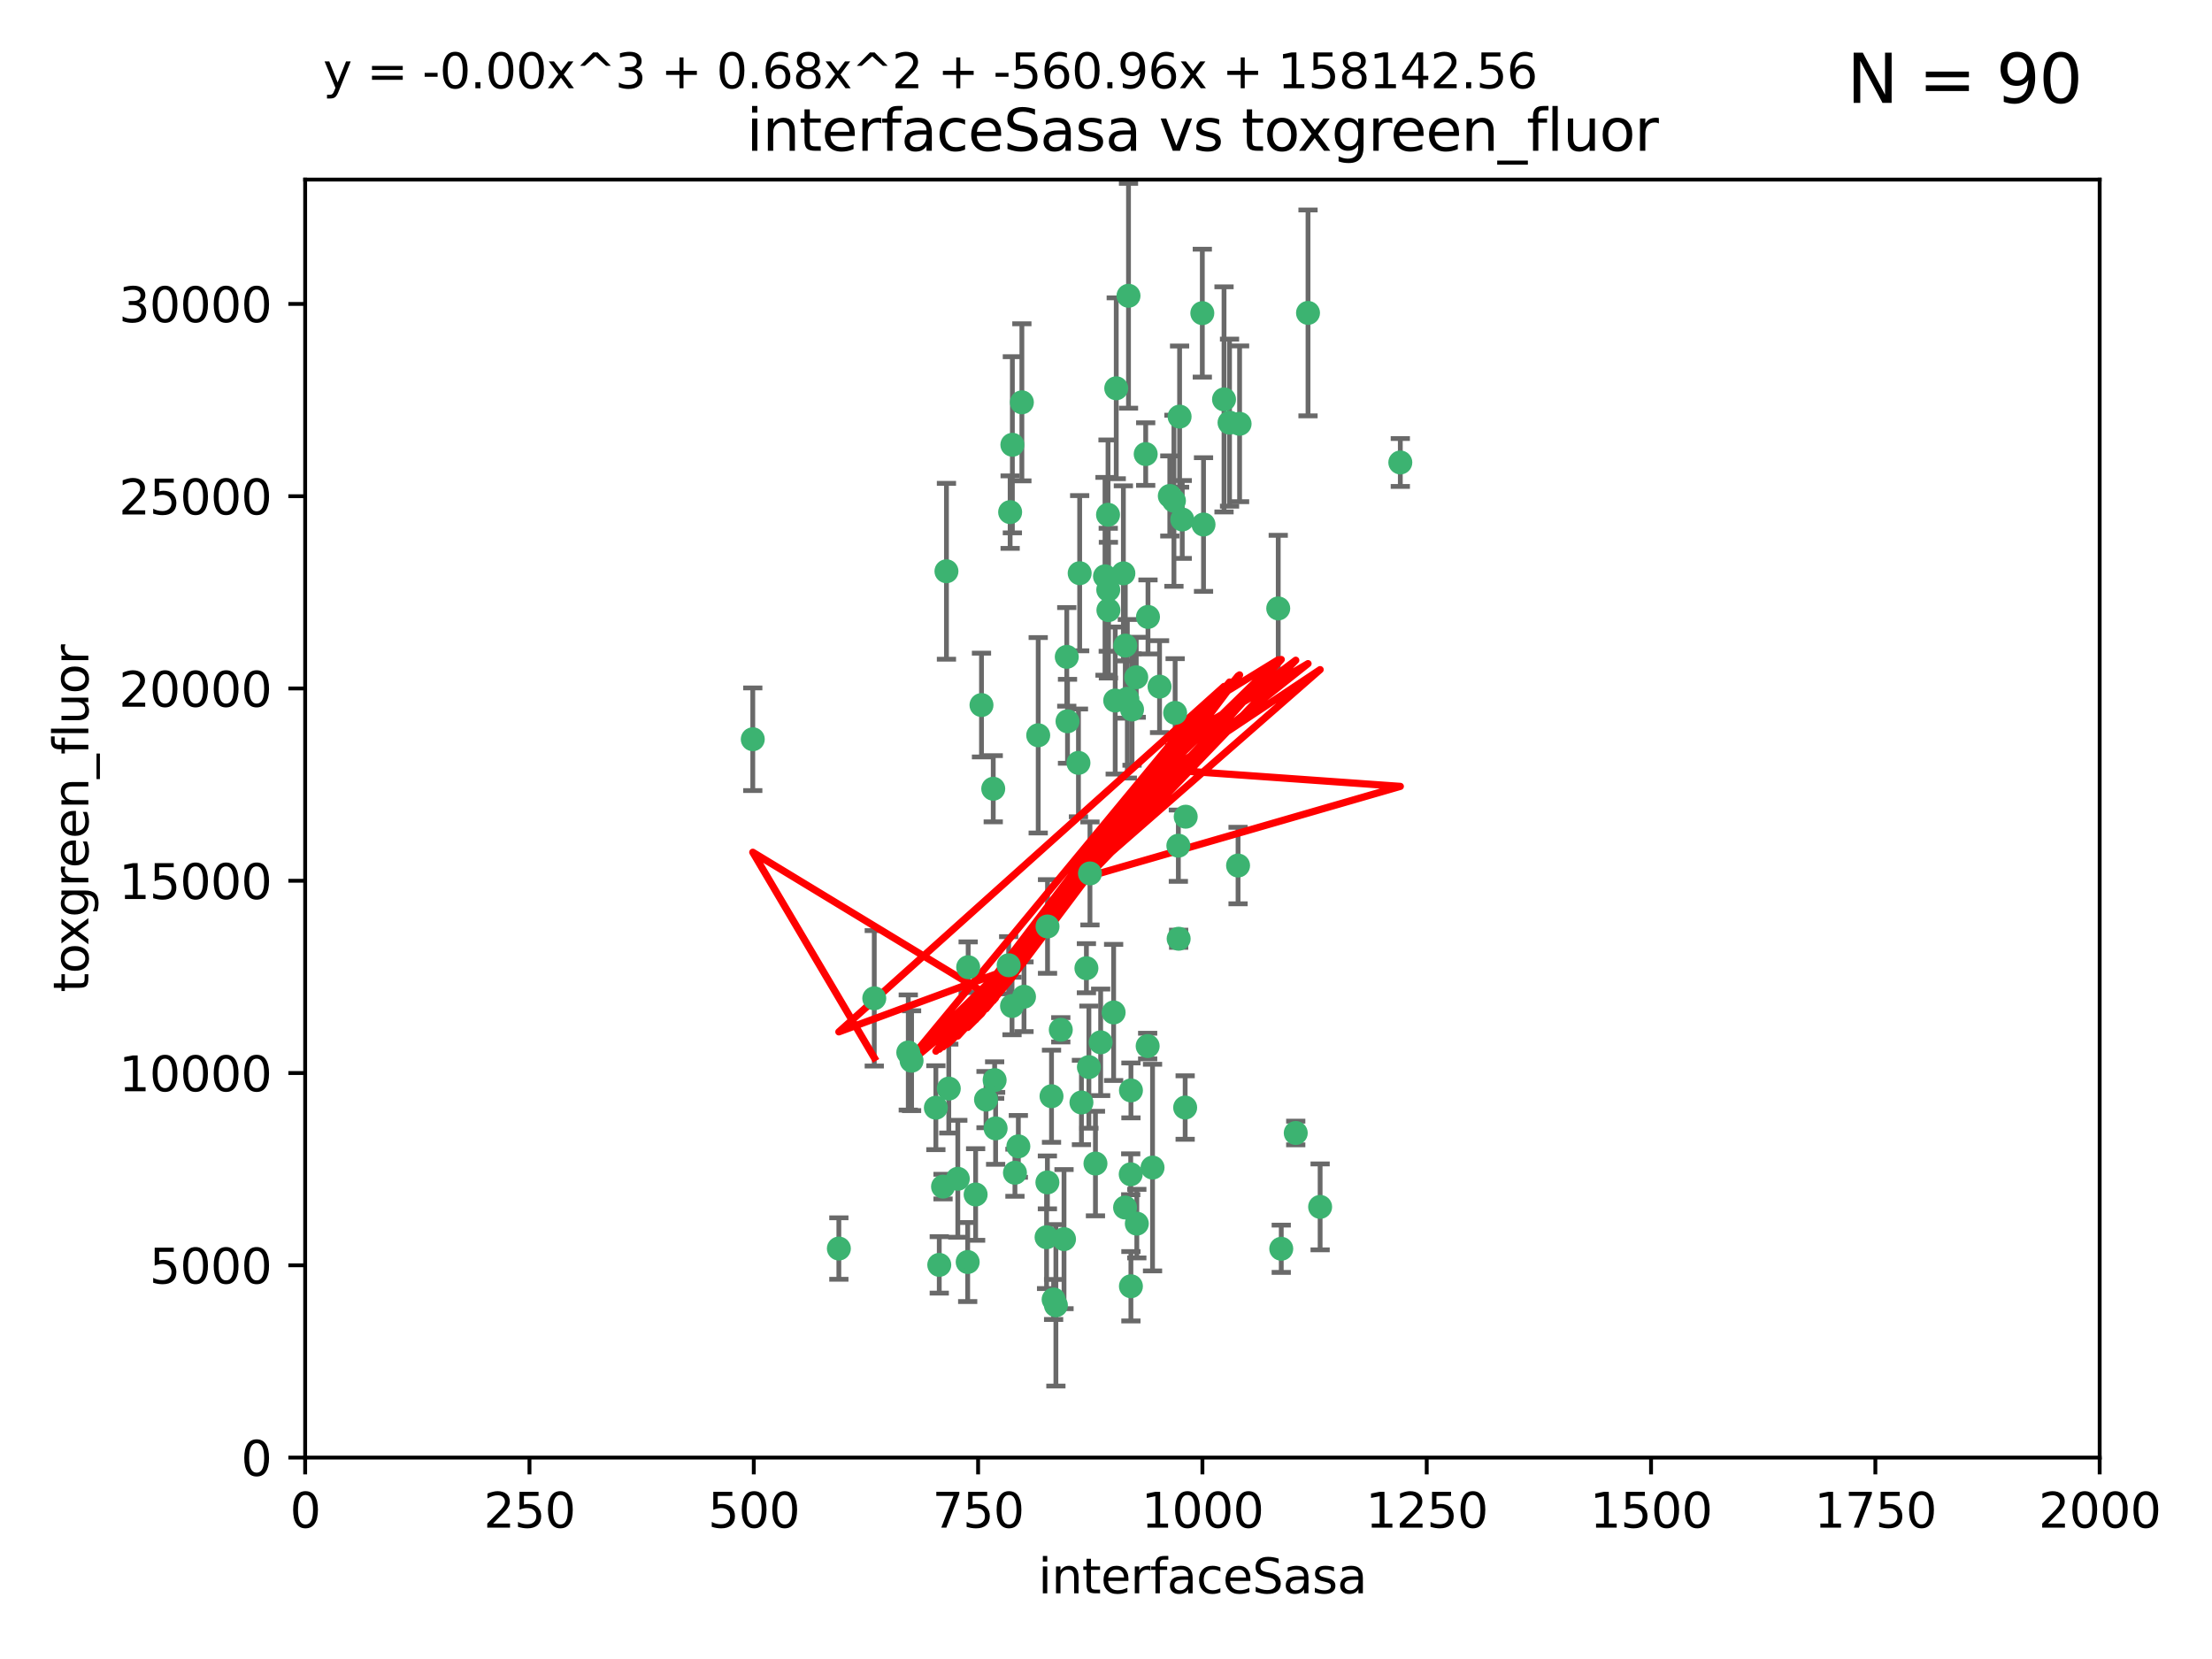 <?xml version="1.0" encoding="utf-8" standalone="no"?>
<!DOCTYPE svg PUBLIC "-//W3C//DTD SVG 1.1//EN"
  "http://www.w3.org/Graphics/SVG/1.1/DTD/svg11.dtd">
<svg xmlns:xlink="http://www.w3.org/1999/xlink" width="460.8pt" height="345.6pt" viewBox="0 0 460.8 345.6" xmlns="http://www.w3.org/2000/svg" version="1.1">
 <defs>
  <style type="text/css">*{stroke-linejoin: round; stroke-linecap: butt}</style>
 </defs>
 <g id="figure_1">
  <g id="patch_1">
   <path d="M 0 345.6 
L 460.8 345.6 
L 460.8 0 
L 0 0 
z
" style="fill: #ffffff"/>
  </g>
  <g id="axes_1">
   <g id="patch_2">
    <path d="M 63.571 303.64 
L 437.4 303.64 
L 437.4 37.411 
L 63.571 37.411 
z
" style="fill: #ffffff"/>
   </g>
   <g id="PathCollection_1">
    <defs>
     <path id="md9bb59544f" d="M 0 1.118 
C 0.297 1.118 0.581 1 0.791 0.791 
C 1 0.581 1.118 0.297 1.118 0 
C 1.118 -0.297 1 -0.581 0.791 -0.791 
C 0.581 -1 0.297 -1.118 0 -1.118 
C -0.297 -1.118 -0.581 -1 -0.791 -0.791 
C -1 -0.581 -1.118 -0.297 -1.118 0 
C -1.118 0.297 -1 0.581 -0.791 0.791 
C -0.581 1 -0.297 1.118 0 1.118 
z
" style="stroke: #3cb371"/>
    </defs>
    <g clip-path="url(#p9197c522ac)">
     <use xlink:href="#md9bb59544f" x="243.693" y="103.319" style="fill: #3cb371; stroke: #3cb371"/>
     <use xlink:href="#md9bb59544f" x="272.484" y="65.184" style="fill: #3cb371; stroke: #3cb371"/>
     <use xlink:href="#md9bb59544f" x="234.418" y="134.491" style="fill: #3cb371; stroke: #3cb371"/>
     <use xlink:href="#md9bb59544f" x="266.28" y="126.749" style="fill: #3cb371; stroke: #3cb371"/>
     <use xlink:href="#md9bb59544f" x="250.716" y="109.268" style="fill: #3cb371; stroke: #3cb371"/>
     <use xlink:href="#md9bb59544f" x="254.987" y="83.201" style="fill: #3cb371; stroke: #3cb371"/>
     <use xlink:href="#md9bb59544f" x="174.75" y="260.094" style="fill: #3cb371; stroke: #3cb371"/>
     <use xlink:href="#md9bb59544f" x="212.875" y="83.811" style="fill: #3cb371; stroke: #3cb371"/>
     <use xlink:href="#md9bb59544f" x="258.229" y="88.286" style="fill: #3cb371; stroke: #3cb371"/>
     <use xlink:href="#md9bb59544f" x="241.557" y="143.039" style="fill: #3cb371; stroke: #3cb371"/>
     <use xlink:href="#md9bb59544f" x="230.869" y="122.859" style="fill: #3cb371; stroke: #3cb371"/>
     <use xlink:href="#md9bb59544f" x="230.194" y="120.054" style="fill: #3cb371; stroke: #3cb371"/>
     <use xlink:href="#md9bb59544f" x="246.284" y="108.214" style="fill: #3cb371; stroke: #3cb371"/>
     <use xlink:href="#md9bb59544f" x="244.553" y="104.315" style="fill: #3cb371; stroke: #3cb371"/>
     <use xlink:href="#md9bb59544f" x="229.286" y="217.134" style="fill: #3cb371; stroke: #3cb371"/>
     <use xlink:href="#md9bb59544f" x="235.088" y="61.614" style="fill: #3cb371; stroke: #3cb371"/>
     <use xlink:href="#md9bb59544f" x="232.318" y="145.935" style="fill: #3cb371; stroke: #3cb371"/>
     <use xlink:href="#md9bb59544f" x="256.134" y="88.045" style="fill: #3cb371; stroke: #3cb371"/>
     <use xlink:href="#md9bb59544f" x="232.534" y="80.887" style="fill: #3cb371; stroke: #3cb371"/>
     <use xlink:href="#md9bb59544f" x="234.02" y="119.44" style="fill: #3cb371; stroke: #3cb371"/>
     <use xlink:href="#md9bb59544f" x="238.669" y="94.593" style="fill: #3cb371; stroke: #3cb371"/>
     <use xlink:href="#md9bb59544f" x="210.43" y="106.684" style="fill: #3cb371; stroke: #3cb371"/>
     <use xlink:href="#md9bb59544f" x="226.319" y="201.695" style="fill: #3cb371; stroke: #3cb371"/>
     <use xlink:href="#md9bb59544f" x="245.731" y="86.787" style="fill: #3cb371; stroke: #3cb371"/>
     <use xlink:href="#md9bb59544f" x="227.058" y="181.953" style="fill: #3cb371; stroke: #3cb371"/>
     <use xlink:href="#md9bb59544f" x="266.908" y="260.14" style="fill: #3cb371; stroke: #3cb371"/>
     <use xlink:href="#md9bb59544f" x="222.381" y="150.259" style="fill: #3cb371; stroke: #3cb371"/>
     <use xlink:href="#md9bb59544f" x="269.927" y="236.024" style="fill: #3cb371; stroke: #3cb371"/>
     <use xlink:href="#md9bb59544f" x="240.095" y="243.228" style="fill: #3cb371; stroke: #3cb371"/>
     <use xlink:href="#md9bb59544f" x="291.711" y="96.341" style="fill: #3cb371; stroke: #3cb371"/>
     <use xlink:href="#md9bb59544f" x="224.916" y="119.409" style="fill: #3cb371; stroke: #3cb371"/>
     <use xlink:href="#md9bb59544f" x="250.465" y="65.233" style="fill: #3cb371; stroke: #3cb371"/>
     <use xlink:href="#md9bb59544f" x="204.462" y="146.874" style="fill: #3cb371; stroke: #3cb371"/>
     <use xlink:href="#md9bb59544f" x="201.688" y="201.487" style="fill: #3cb371; stroke: #3cb371"/>
     <use xlink:href="#md9bb59544f" x="228.204" y="242.388" style="fill: #3cb371; stroke: #3cb371"/>
     <use xlink:href="#md9bb59544f" x="210.123" y="201.077" style="fill: #3cb371; stroke: #3cb371"/>
     <use xlink:href="#md9bb59544f" x="226.837" y="222.299" style="fill: #3cb371; stroke: #3cb371"/>
     <use xlink:href="#md9bb59544f" x="236.82" y="254.906" style="fill: #3cb371; stroke: #3cb371"/>
     <use xlink:href="#md9bb59544f" x="222.228" y="136.835" style="fill: #3cb371; stroke: #3cb371"/>
     <use xlink:href="#md9bb59544f" x="230.822" y="107.234" style="fill: #3cb371; stroke: #3cb371"/>
     <use xlink:href="#md9bb59544f" x="224.662" y="158.921" style="fill: #3cb371; stroke: #3cb371"/>
     <use xlink:href="#md9bb59544f" x="275.007" y="251.417" style="fill: #3cb371; stroke: #3cb371"/>
     <use xlink:href="#md9bb59544f" x="236.699" y="141.091" style="fill: #3cb371; stroke: #3cb371"/>
     <use xlink:href="#md9bb59544f" x="230.901" y="127.107" style="fill: #3cb371; stroke: #3cb371"/>
     <use xlink:href="#md9bb59544f" x="234.375" y="251.547" style="fill: #3cb371; stroke: #3cb371"/>
     <use xlink:href="#md9bb59544f" x="221.654" y="258.133" style="fill: #3cb371; stroke: #3cb371"/>
     <use xlink:href="#md9bb59544f" x="212.14" y="238.808" style="fill: #3cb371; stroke: #3cb371"/>
     <use xlink:href="#md9bb59544f" x="195.666" y="263.497" style="fill: #3cb371; stroke: #3cb371"/>
     <use xlink:href="#md9bb59544f" x="245.473" y="176.169" style="fill: #3cb371; stroke: #3cb371"/>
     <use xlink:href="#md9bb59544f" x="206.91" y="164.309" style="fill: #3cb371; stroke: #3cb371"/>
     <use xlink:href="#md9bb59544f" x="235.596" y="227.152" style="fill: #3cb371; stroke: #3cb371"/>
     <use xlink:href="#md9bb59544f" x="218.219" y="193.002" style="fill: #3cb371; stroke: #3cb371"/>
     <use xlink:href="#md9bb59544f" x="235.59" y="267.951" style="fill: #3cb371; stroke: #3cb371"/>
     <use xlink:href="#md9bb59544f" x="201.587" y="262.903" style="fill: #3cb371; stroke: #3cb371"/>
     <use xlink:href="#md9bb59544f" x="239.146" y="128.518" style="fill: #3cb371; stroke: #3cb371"/>
     <use xlink:href="#md9bb59544f" x="219.488" y="270.703" style="fill: #3cb371; stroke: #3cb371"/>
     <use xlink:href="#md9bb59544f" x="189.211" y="219.251" style="fill: #3cb371; stroke: #3cb371"/>
     <use xlink:href="#md9bb59544f" x="244.803" y="148.507" style="fill: #3cb371; stroke: #3cb371"/>
     <use xlink:href="#md9bb59544f" x="203.241" y="248.836" style="fill: #3cb371; stroke: #3cb371"/>
     <use xlink:href="#md9bb59544f" x="216.278" y="153.171" style="fill: #3cb371; stroke: #3cb371"/>
     <use xlink:href="#md9bb59544f" x="219.05" y="228.365" style="fill: #3cb371; stroke: #3cb371"/>
     <use xlink:href="#md9bb59544f" x="245.536" y="195.558" style="fill: #3cb371; stroke: #3cb371"/>
     <use xlink:href="#md9bb59544f" x="239.078" y="217.914" style="fill: #3cb371; stroke: #3cb371"/>
     <use xlink:href="#md9bb59544f" x="231.989" y="210.91" style="fill: #3cb371; stroke: #3cb371"/>
     <use xlink:href="#md9bb59544f" x="220.981" y="214.524" style="fill: #3cb371; stroke: #3cb371"/>
     <use xlink:href="#md9bb59544f" x="213.318" y="207.64" style="fill: #3cb371; stroke: #3cb371"/>
     <use xlink:href="#md9bb59544f" x="235.826" y="147.801" style="fill: #3cb371; stroke: #3cb371"/>
     <use xlink:href="#md9bb59544f" x="246.891" y="230.72" style="fill: #3cb371; stroke: #3cb371"/>
     <use xlink:href="#md9bb59544f" x="196.452" y="247.192" style="fill: #3cb371; stroke: #3cb371"/>
     <use xlink:href="#md9bb59544f" x="257.91" y="180.307" style="fill: #3cb371; stroke: #3cb371"/>
     <use xlink:href="#md9bb59544f" x="194.959" y="230.755" style="fill: #3cb371; stroke: #3cb371"/>
     <use xlink:href="#md9bb59544f" x="218.192" y="246.317" style="fill: #3cb371; stroke: #3cb371"/>
     <use xlink:href="#md9bb59544f" x="247.005" y="170.133" style="fill: #3cb371; stroke: #3cb371"/>
     <use xlink:href="#md9bb59544f" x="219.963" y="271.92" style="fill: #3cb371; stroke: #3cb371"/>
     <use xlink:href="#md9bb59544f" x="189.899" y="220.964" style="fill: #3cb371; stroke: #3cb371"/>
     <use xlink:href="#md9bb59544f" x="210.824" y="209.566" style="fill: #3cb371; stroke: #3cb371"/>
     <use xlink:href="#md9bb59544f" x="205.407" y="229.064" style="fill: #3cb371; stroke: #3cb371"/>
     <use xlink:href="#md9bb59544f" x="234.846" y="145.567" style="fill: #3cb371; stroke: #3cb371"/>
     <use xlink:href="#md9bb59544f" x="210.895" y="92.655" style="fill: #3cb371; stroke: #3cb371"/>
     <use xlink:href="#md9bb59544f" x="197.163" y="119.004" style="fill: #3cb371; stroke: #3cb371"/>
     <use xlink:href="#md9bb59544f" x="225.284" y="229.667" style="fill: #3cb371; stroke: #3cb371"/>
     <use xlink:href="#md9bb59544f" x="218.019" y="257.738" style="fill: #3cb371; stroke: #3cb371"/>
     <use xlink:href="#md9bb59544f" x="211.432" y="244.305" style="fill: #3cb371; stroke: #3cb371"/>
     <use xlink:href="#md9bb59544f" x="199.529" y="245.561" style="fill: #3cb371; stroke: #3cb371"/>
     <use xlink:href="#md9bb59544f" x="235.549" y="244.625" style="fill: #3cb371; stroke: #3cb371"/>
     <use xlink:href="#md9bb59544f" x="197.651" y="226.772" style="fill: #3cb371; stroke: #3cb371"/>
     <use xlink:href="#md9bb59544f" x="207.406" y="235.058" style="fill: #3cb371; stroke: #3cb371"/>
     <use xlink:href="#md9bb59544f" x="207.202" y="225.004" style="fill: #3cb371; stroke: #3cb371"/>
     <use xlink:href="#md9bb59544f" x="156.817" y="153.996" style="fill: #3cb371; stroke: #3cb371"/>
     <use xlink:href="#md9bb59544f" x="182.127" y="207.963" style="fill: #3cb371; stroke: #3cb371"/>
    </g>
   </g>
   <g id="matplotlib.axis_1">
    <g id="xtick_1">
     <g id="line2d_1">
      <defs>
       <path id="m1296dca629" d="M 0 0 
L 0 3.5 
" style="stroke: #000000; stroke-width: 0.8"/>
      </defs>
      <g>
       <use xlink:href="#m1296dca629" x="63.571" y="303.64" style="stroke: #000000; stroke-width: 0.8"/>
      </g>
     </g>
     <g id="text_1">
      <!-- 0 -->
      <g transform="translate(60.39 318.238)scale(0.1 -0.1)">
       <defs>
        <path id="DejaVuSans-30" d="M 2034 4250 
Q 1547 4250 1301 3770 
Q 1056 3291 1056 2328 
Q 1056 1369 1301 889 
Q 1547 409 2034 409 
Q 2525 409 2770 889 
Q 3016 1369 3016 2328 
Q 3016 3291 2770 3770 
Q 2525 4250 2034 4250 
z
M 2034 4750 
Q 2819 4750 3233 4129 
Q 3647 3509 3647 2328 
Q 3647 1150 3233 529 
Q 2819 -91 2034 -91 
Q 1250 -91 836 529 
Q 422 1150 422 2328 
Q 422 3509 836 4129 
Q 1250 4750 2034 4750 
z
" transform="scale(0.016)"/>
       </defs>
       <use xlink:href="#DejaVuSans-30"/>
      </g>
     </g>
    </g>
    <g id="xtick_2">
     <g id="line2d_2">
      <g>
       <use xlink:href="#m1296dca629" x="110.3" y="303.64" style="stroke: #000000; stroke-width: 0.8"/>
      </g>
     </g>
     <g id="text_2">
      <!-- 250 -->
      <g transform="translate(100.756 318.238)scale(0.1 -0.1)">
       <defs>
        <path id="DejaVuSans-32" d="M 1228 531 
L 3431 531 
L 3431 0 
L 469 0 
L 469 531 
Q 828 903 1448 1529 
Q 2069 2156 2228 2338 
Q 2531 2678 2651 2914 
Q 2772 3150 2772 3378 
Q 2772 3750 2511 3984 
Q 2250 4219 1831 4219 
Q 1534 4219 1204 4116 
Q 875 4013 500 3803 
L 500 4441 
Q 881 4594 1212 4672 
Q 1544 4750 1819 4750 
Q 2544 4750 2975 4387 
Q 3406 4025 3406 3419 
Q 3406 3131 3298 2873 
Q 3191 2616 2906 2266 
Q 2828 2175 2409 1742 
Q 1991 1309 1228 531 
z
" transform="scale(0.016)"/>
        <path id="DejaVuSans-35" d="M 691 4666 
L 3169 4666 
L 3169 4134 
L 1269 4134 
L 1269 2991 
Q 1406 3038 1543 3061 
Q 1681 3084 1819 3084 
Q 2600 3084 3056 2656 
Q 3513 2228 3513 1497 
Q 3513 744 3044 326 
Q 2575 -91 1722 -91 
Q 1428 -91 1123 -41 
Q 819 9 494 109 
L 494 744 
Q 775 591 1075 516 
Q 1375 441 1709 441 
Q 2250 441 2565 725 
Q 2881 1009 2881 1497 
Q 2881 1984 2565 2268 
Q 2250 2553 1709 2553 
Q 1456 2553 1204 2497 
Q 953 2441 691 2322 
L 691 4666 
z
" transform="scale(0.016)"/>
       </defs>
       <use xlink:href="#DejaVuSans-32"/>
       <use xlink:href="#DejaVuSans-35" x="63.623"/>
       <use xlink:href="#DejaVuSans-30" x="127.246"/>
      </g>
     </g>
    </g>
    <g id="xtick_3">
     <g id="line2d_3">
      <g>
       <use xlink:href="#m1296dca629" x="157.028" y="303.64" style="stroke: #000000; stroke-width: 0.8"/>
      </g>
     </g>
     <g id="text_3">
      <!-- 500 -->
      <g transform="translate(147.485 318.238)scale(0.1 -0.1)">
       <use xlink:href="#DejaVuSans-35"/>
       <use xlink:href="#DejaVuSans-30" x="63.623"/>
       <use xlink:href="#DejaVuSans-30" x="127.246"/>
      </g>
     </g>
    </g>
    <g id="xtick_4">
     <g id="line2d_4">
      <g>
       <use xlink:href="#m1296dca629" x="203.757" y="303.64" style="stroke: #000000; stroke-width: 0.8"/>
      </g>
     </g>
     <g id="text_4">
      <!-- 750 -->
      <g transform="translate(194.213 318.238)scale(0.1 -0.1)">
       <defs>
        <path id="DejaVuSans-37" d="M 525 4666 
L 3525 4666 
L 3525 4397 
L 1831 0 
L 1172 0 
L 2766 4134 
L 525 4134 
L 525 4666 
z
" transform="scale(0.016)"/>
       </defs>
       <use xlink:href="#DejaVuSans-37"/>
       <use xlink:href="#DejaVuSans-35" x="63.623"/>
       <use xlink:href="#DejaVuSans-30" x="127.246"/>
      </g>
     </g>
    </g>
    <g id="xtick_5">
     <g id="line2d_5">
      <g>
       <use xlink:href="#m1296dca629" x="250.486" y="303.64" style="stroke: #000000; stroke-width: 0.8"/>
      </g>
     </g>
     <g id="text_5">
      <!-- 1000 -->
      <g transform="translate(237.761 318.238)scale(0.1 -0.1)">
       <defs>
        <path id="DejaVuSans-31" d="M 794 531 
L 1825 531 
L 1825 4091 
L 703 3866 
L 703 4441 
L 1819 4666 
L 2450 4666 
L 2450 531 
L 3481 531 
L 3481 0 
L 794 0 
L 794 531 
z
" transform="scale(0.016)"/>
       </defs>
       <use xlink:href="#DejaVuSans-31"/>
       <use xlink:href="#DejaVuSans-30" x="63.623"/>
       <use xlink:href="#DejaVuSans-30" x="127.246"/>
       <use xlink:href="#DejaVuSans-30" x="190.869"/>
      </g>
     </g>
    </g>
    <g id="xtick_6">
     <g id="line2d_6">
      <g>
       <use xlink:href="#m1296dca629" x="297.214" y="303.64" style="stroke: #000000; stroke-width: 0.8"/>
      </g>
     </g>
     <g id="text_6">
      <!-- 1250 -->
      <g transform="translate(284.489 318.238)scale(0.1 -0.1)">
       <use xlink:href="#DejaVuSans-31"/>
       <use xlink:href="#DejaVuSans-32" x="63.623"/>
       <use xlink:href="#DejaVuSans-35" x="127.246"/>
       <use xlink:href="#DejaVuSans-30" x="190.869"/>
      </g>
     </g>
    </g>
    <g id="xtick_7">
     <g id="line2d_7">
      <g>
       <use xlink:href="#m1296dca629" x="343.943" y="303.64" style="stroke: #000000; stroke-width: 0.8"/>
      </g>
     </g>
     <g id="text_7">
      <!-- 1500 -->
      <g transform="translate(331.218 318.238)scale(0.1 -0.1)">
       <use xlink:href="#DejaVuSans-31"/>
       <use xlink:href="#DejaVuSans-35" x="63.623"/>
       <use xlink:href="#DejaVuSans-30" x="127.246"/>
       <use xlink:href="#DejaVuSans-30" x="190.869"/>
      </g>
     </g>
    </g>
    <g id="xtick_8">
     <g id="line2d_8">
      <g>
       <use xlink:href="#m1296dca629" x="390.671" y="303.64" style="stroke: #000000; stroke-width: 0.8"/>
      </g>
     </g>
     <g id="text_8">
      <!-- 1750 -->
      <g transform="translate(377.946 318.238)scale(0.1 -0.1)">
       <use xlink:href="#DejaVuSans-31"/>
       <use xlink:href="#DejaVuSans-37" x="63.623"/>
       <use xlink:href="#DejaVuSans-35" x="127.246"/>
       <use xlink:href="#DejaVuSans-30" x="190.869"/>
      </g>
     </g>
    </g>
    <g id="xtick_9">
     <g id="line2d_9">
      <g>
       <use xlink:href="#m1296dca629" x="437.4" y="303.64" style="stroke: #000000; stroke-width: 0.8"/>
      </g>
     </g>
     <g id="text_9">
      <!-- 2000 -->
      <g transform="translate(424.675 318.238)scale(0.1 -0.1)">
       <use xlink:href="#DejaVuSans-32"/>
       <use xlink:href="#DejaVuSans-30" x="63.623"/>
       <use xlink:href="#DejaVuSans-30" x="127.246"/>
       <use xlink:href="#DejaVuSans-30" x="190.869"/>
      </g>
     </g>
    </g>
    <g id="text_10">
     <!-- interfaceSasa -->
     <g transform="translate(216.279 331.917)scale(0.1 -0.1)">
      <defs>
       <path id="DejaVuSans-69" d="M 603 3500 
L 1178 3500 
L 1178 0 
L 603 0 
L 603 3500 
z
M 603 4863 
L 1178 4863 
L 1178 4134 
L 603 4134 
L 603 4863 
z
" transform="scale(0.016)"/>
       <path id="DejaVuSans-6e" d="M 3513 2113 
L 3513 0 
L 2938 0 
L 2938 2094 
Q 2938 2591 2744 2837 
Q 2550 3084 2163 3084 
Q 1697 3084 1428 2787 
Q 1159 2491 1159 1978 
L 1159 0 
L 581 0 
L 581 3500 
L 1159 3500 
L 1159 2956 
Q 1366 3272 1645 3428 
Q 1925 3584 2291 3584 
Q 2894 3584 3203 3211 
Q 3513 2838 3513 2113 
z
" transform="scale(0.016)"/>
       <path id="DejaVuSans-74" d="M 1172 4494 
L 1172 3500 
L 2356 3500 
L 2356 3053 
L 1172 3053 
L 1172 1153 
Q 1172 725 1289 603 
Q 1406 481 1766 481 
L 2356 481 
L 2356 0 
L 1766 0 
Q 1100 0 847 248 
Q 594 497 594 1153 
L 594 3053 
L 172 3053 
L 172 3500 
L 594 3500 
L 594 4494 
L 1172 4494 
z
" transform="scale(0.016)"/>
       <path id="DejaVuSans-65" d="M 3597 1894 
L 3597 1613 
L 953 1613 
Q 991 1019 1311 708 
Q 1631 397 2203 397 
Q 2534 397 2845 478 
Q 3156 559 3463 722 
L 3463 178 
Q 3153 47 2828 -22 
Q 2503 -91 2169 -91 
Q 1331 -91 842 396 
Q 353 884 353 1716 
Q 353 2575 817 3079 
Q 1281 3584 2069 3584 
Q 2775 3584 3186 3129 
Q 3597 2675 3597 1894 
z
M 3022 2063 
Q 3016 2534 2758 2815 
Q 2500 3097 2075 3097 
Q 1594 3097 1305 2825 
Q 1016 2553 972 2059 
L 3022 2063 
z
" transform="scale(0.016)"/>
       <path id="DejaVuSans-72" d="M 2631 2963 
Q 2534 3019 2420 3045 
Q 2306 3072 2169 3072 
Q 1681 3072 1420 2755 
Q 1159 2438 1159 1844 
L 1159 0 
L 581 0 
L 581 3500 
L 1159 3500 
L 1159 2956 
Q 1341 3275 1631 3429 
Q 1922 3584 2338 3584 
Q 2397 3584 2469 3576 
Q 2541 3569 2628 3553 
L 2631 2963 
z
" transform="scale(0.016)"/>
       <path id="DejaVuSans-66" d="M 2375 4863 
L 2375 4384 
L 1825 4384 
Q 1516 4384 1395 4259 
Q 1275 4134 1275 3809 
L 1275 3500 
L 2222 3500 
L 2222 3053 
L 1275 3053 
L 1275 0 
L 697 0 
L 697 3053 
L 147 3053 
L 147 3500 
L 697 3500 
L 697 3744 
Q 697 4328 969 4595 
Q 1241 4863 1831 4863 
L 2375 4863 
z
" transform="scale(0.016)"/>
       <path id="DejaVuSans-61" d="M 2194 1759 
Q 1497 1759 1228 1600 
Q 959 1441 959 1056 
Q 959 750 1161 570 
Q 1363 391 1709 391 
Q 2188 391 2477 730 
Q 2766 1069 2766 1631 
L 2766 1759 
L 2194 1759 
z
M 3341 1997 
L 3341 0 
L 2766 0 
L 2766 531 
Q 2569 213 2275 61 
Q 1981 -91 1556 -91 
Q 1019 -91 701 211 
Q 384 513 384 1019 
Q 384 1609 779 1909 
Q 1175 2209 1959 2209 
L 2766 2209 
L 2766 2266 
Q 2766 2663 2505 2880 
Q 2244 3097 1772 3097 
Q 1472 3097 1187 3025 
Q 903 2953 641 2809 
L 641 3341 
Q 956 3463 1253 3523 
Q 1550 3584 1831 3584 
Q 2591 3584 2966 3190 
Q 3341 2797 3341 1997 
z
" transform="scale(0.016)"/>
       <path id="DejaVuSans-63" d="M 3122 3366 
L 3122 2828 
Q 2878 2963 2633 3030 
Q 2388 3097 2138 3097 
Q 1578 3097 1268 2742 
Q 959 2388 959 1747 
Q 959 1106 1268 751 
Q 1578 397 2138 397 
Q 2388 397 2633 464 
Q 2878 531 3122 666 
L 3122 134 
Q 2881 22 2623 -34 
Q 2366 -91 2075 -91 
Q 1284 -91 818 406 
Q 353 903 353 1747 
Q 353 2603 823 3093 
Q 1294 3584 2113 3584 
Q 2378 3584 2631 3529 
Q 2884 3475 3122 3366 
z
" transform="scale(0.016)"/>
       <path id="DejaVuSans-53" d="M 3425 4513 
L 3425 3897 
Q 3066 4069 2747 4153 
Q 2428 4238 2131 4238 
Q 1616 4238 1336 4038 
Q 1056 3838 1056 3469 
Q 1056 3159 1242 3001 
Q 1428 2844 1947 2747 
L 2328 2669 
Q 3034 2534 3370 2195 
Q 3706 1856 3706 1288 
Q 3706 609 3251 259 
Q 2797 -91 1919 -91 
Q 1588 -91 1214 -16 
Q 841 59 441 206 
L 441 856 
Q 825 641 1194 531 
Q 1563 422 1919 422 
Q 2459 422 2753 634 
Q 3047 847 3047 1241 
Q 3047 1584 2836 1778 
Q 2625 1972 2144 2069 
L 1759 2144 
Q 1053 2284 737 2584 
Q 422 2884 422 3419 
Q 422 4038 858 4394 
Q 1294 4750 2059 4750 
Q 2388 4750 2728 4690 
Q 3069 4631 3425 4513 
z
" transform="scale(0.016)"/>
       <path id="DejaVuSans-73" d="M 2834 3397 
L 2834 2853 
Q 2591 2978 2328 3040 
Q 2066 3103 1784 3103 
Q 1356 3103 1142 2972 
Q 928 2841 928 2578 
Q 928 2378 1081 2264 
Q 1234 2150 1697 2047 
L 1894 2003 
Q 2506 1872 2764 1633 
Q 3022 1394 3022 966 
Q 3022 478 2636 193 
Q 2250 -91 1575 -91 
Q 1294 -91 989 -36 
Q 684 19 347 128 
L 347 722 
Q 666 556 975 473 
Q 1284 391 1588 391 
Q 1994 391 2212 530 
Q 2431 669 2431 922 
Q 2431 1156 2273 1281 
Q 2116 1406 1581 1522 
L 1381 1569 
Q 847 1681 609 1914 
Q 372 2147 372 2553 
Q 372 3047 722 3315 
Q 1072 3584 1716 3584 
Q 2034 3584 2315 3537 
Q 2597 3491 2834 3397 
z
" transform="scale(0.016)"/>
      </defs>
      <use xlink:href="#DejaVuSans-69"/>
      <use xlink:href="#DejaVuSans-6e" x="27.783"/>
      <use xlink:href="#DejaVuSans-74" x="91.162"/>
      <use xlink:href="#DejaVuSans-65" x="130.371"/>
      <use xlink:href="#DejaVuSans-72" x="191.895"/>
      <use xlink:href="#DejaVuSans-66" x="233.008"/>
      <use xlink:href="#DejaVuSans-61" x="268.213"/>
      <use xlink:href="#DejaVuSans-63" x="329.492"/>
      <use xlink:href="#DejaVuSans-65" x="384.473"/>
      <use xlink:href="#DejaVuSans-53" x="445.996"/>
      <use xlink:href="#DejaVuSans-61" x="509.473"/>
      <use xlink:href="#DejaVuSans-73" x="570.752"/>
      <use xlink:href="#DejaVuSans-61" x="622.852"/>
     </g>
    </g>
   </g>
   <g id="matplotlib.axis_2">
    <g id="ytick_1">
     <g id="line2d_10">
      <defs>
       <path id="m50e3218e4a" d="M 0 0 
L -3.5 0 
" style="stroke: #000000; stroke-width: 0.8"/>
      </defs>
      <g>
       <use xlink:href="#m50e3218e4a" x="63.571" y="303.64" style="stroke: #000000; stroke-width: 0.8"/>
      </g>
     </g>
     <g id="text_11">
      <!-- 0 -->
      <g transform="translate(50.209 307.439)scale(0.1 -0.1)">
       <use xlink:href="#DejaVuSans-30"/>
      </g>
     </g>
    </g>
    <g id="ytick_2">
     <g id="line2d_11">
      <g>
       <use xlink:href="#m50e3218e4a" x="63.571" y="263.586" style="stroke: #000000; stroke-width: 0.8"/>
      </g>
     </g>
     <g id="text_12">
      <!-- 5000 -->
      <g transform="translate(31.121 267.385)scale(0.1 -0.1)">
       <use xlink:href="#DejaVuSans-35"/>
       <use xlink:href="#DejaVuSans-30" x="63.623"/>
       <use xlink:href="#DejaVuSans-30" x="127.246"/>
       <use xlink:href="#DejaVuSans-30" x="190.869"/>
      </g>
     </g>
    </g>
    <g id="ytick_3">
     <g id="line2d_12">
      <g>
       <use xlink:href="#m50e3218e4a" x="63.571" y="223.532" style="stroke: #000000; stroke-width: 0.8"/>
      </g>
     </g>
     <g id="text_13">
      <!-- 10000 -->
      <g transform="translate(24.759 227.331)scale(0.1 -0.1)">
       <use xlink:href="#DejaVuSans-31"/>
       <use xlink:href="#DejaVuSans-30" x="63.623"/>
       <use xlink:href="#DejaVuSans-30" x="127.246"/>
       <use xlink:href="#DejaVuSans-30" x="190.869"/>
       <use xlink:href="#DejaVuSans-30" x="254.492"/>
      </g>
     </g>
    </g>
    <g id="ytick_4">
     <g id="line2d_13">
      <g>
       <use xlink:href="#m50e3218e4a" x="63.571" y="183.478" style="stroke: #000000; stroke-width: 0.8"/>
      </g>
     </g>
     <g id="text_14">
      <!-- 15000 -->
      <g transform="translate(24.759 187.278)scale(0.1 -0.1)">
       <use xlink:href="#DejaVuSans-31"/>
       <use xlink:href="#DejaVuSans-35" x="63.623"/>
       <use xlink:href="#DejaVuSans-30" x="127.246"/>
       <use xlink:href="#DejaVuSans-30" x="190.869"/>
       <use xlink:href="#DejaVuSans-30" x="254.492"/>
      </g>
     </g>
    </g>
    <g id="ytick_5">
     <g id="line2d_14">
      <g>
       <use xlink:href="#m50e3218e4a" x="63.571" y="143.424" style="stroke: #000000; stroke-width: 0.8"/>
      </g>
     </g>
     <g id="text_15">
      <!-- 20000 -->
      <g transform="translate(24.759 147.224)scale(0.1 -0.1)">
       <use xlink:href="#DejaVuSans-32"/>
       <use xlink:href="#DejaVuSans-30" x="63.623"/>
       <use xlink:href="#DejaVuSans-30" x="127.246"/>
       <use xlink:href="#DejaVuSans-30" x="190.869"/>
       <use xlink:href="#DejaVuSans-30" x="254.492"/>
      </g>
     </g>
    </g>
    <g id="ytick_6">
     <g id="line2d_15">
      <g>
       <use xlink:href="#m50e3218e4a" x="63.571" y="103.371" style="stroke: #000000; stroke-width: 0.8"/>
      </g>
     </g>
     <g id="text_16">
      <!-- 25000 -->
      <g transform="translate(24.759 107.17)scale(0.1 -0.1)">
       <use xlink:href="#DejaVuSans-32"/>
       <use xlink:href="#DejaVuSans-35" x="63.623"/>
       <use xlink:href="#DejaVuSans-30" x="127.246"/>
       <use xlink:href="#DejaVuSans-30" x="190.869"/>
       <use xlink:href="#DejaVuSans-30" x="254.492"/>
      </g>
     </g>
    </g>
    <g id="ytick_7">
     <g id="line2d_16">
      <g>
       <use xlink:href="#m50e3218e4a" x="63.571" y="63.317" style="stroke: #000000; stroke-width: 0.8"/>
      </g>
     </g>
     <g id="text_17">
      <!-- 30000 -->
      <g transform="translate(24.759 67.116)scale(0.1 -0.1)">
       <defs>
        <path id="DejaVuSans-33" d="M 2597 2516 
Q 3050 2419 3304 2112 
Q 3559 1806 3559 1356 
Q 3559 666 3084 287 
Q 2609 -91 1734 -91 
Q 1441 -91 1130 -33 
Q 819 25 488 141 
L 488 750 
Q 750 597 1062 519 
Q 1375 441 1716 441 
Q 2309 441 2620 675 
Q 2931 909 2931 1356 
Q 2931 1769 2642 2001 
Q 2353 2234 1838 2234 
L 1294 2234 
L 1294 2753 
L 1863 2753 
Q 2328 2753 2575 2939 
Q 2822 3125 2822 3475 
Q 2822 3834 2567 4026 
Q 2313 4219 1838 4219 
Q 1578 4219 1281 4162 
Q 984 4106 628 3988 
L 628 4550 
Q 988 4650 1302 4700 
Q 1616 4750 1894 4750 
Q 2613 4750 3031 4423 
Q 3450 4097 3450 3541 
Q 3450 3153 3228 2886 
Q 3006 2619 2597 2516 
z
" transform="scale(0.016)"/>
       </defs>
       <use xlink:href="#DejaVuSans-33"/>
       <use xlink:href="#DejaVuSans-30" x="63.623"/>
       <use xlink:href="#DejaVuSans-30" x="127.246"/>
       <use xlink:href="#DejaVuSans-30" x="190.869"/>
       <use xlink:href="#DejaVuSans-30" x="254.492"/>
      </g>
     </g>
    </g>
    <g id="text_18">
     <!-- toxgreen_fluor -->
     <g transform="translate(18.401 206.72)rotate(-90)scale(0.1 -0.1)">
      <defs>
       <path id="DejaVuSans-6f" d="M 1959 3097 
Q 1497 3097 1228 2736 
Q 959 2375 959 1747 
Q 959 1119 1226 758 
Q 1494 397 1959 397 
Q 2419 397 2687 759 
Q 2956 1122 2956 1747 
Q 2956 2369 2687 2733 
Q 2419 3097 1959 3097 
z
M 1959 3584 
Q 2709 3584 3137 3096 
Q 3566 2609 3566 1747 
Q 3566 888 3137 398 
Q 2709 -91 1959 -91 
Q 1206 -91 779 398 
Q 353 888 353 1747 
Q 353 2609 779 3096 
Q 1206 3584 1959 3584 
z
" transform="scale(0.016)"/>
       <path id="DejaVuSans-78" d="M 3513 3500 
L 2247 1797 
L 3578 0 
L 2900 0 
L 1881 1375 
L 863 0 
L 184 0 
L 1544 1831 
L 300 3500 
L 978 3500 
L 1906 2253 
L 2834 3500 
L 3513 3500 
z
" transform="scale(0.016)"/>
       <path id="DejaVuSans-67" d="M 2906 1791 
Q 2906 2416 2648 2759 
Q 2391 3103 1925 3103 
Q 1463 3103 1205 2759 
Q 947 2416 947 1791 
Q 947 1169 1205 825 
Q 1463 481 1925 481 
Q 2391 481 2648 825 
Q 2906 1169 2906 1791 
z
M 3481 434 
Q 3481 -459 3084 -895 
Q 2688 -1331 1869 -1331 
Q 1566 -1331 1297 -1286 
Q 1028 -1241 775 -1147 
L 775 -588 
Q 1028 -725 1275 -790 
Q 1522 -856 1778 -856 
Q 2344 -856 2625 -561 
Q 2906 -266 2906 331 
L 2906 616 
Q 2728 306 2450 153 
Q 2172 0 1784 0 
Q 1141 0 747 490 
Q 353 981 353 1791 
Q 353 2603 747 3093 
Q 1141 3584 1784 3584 
Q 2172 3584 2450 3431 
Q 2728 3278 2906 2969 
L 2906 3500 
L 3481 3500 
L 3481 434 
z
" transform="scale(0.016)"/>
       <path id="DejaVuSans-5f" d="M 3263 -1063 
L 3263 -1509 
L -63 -1509 
L -63 -1063 
L 3263 -1063 
z
" transform="scale(0.016)"/>
       <path id="DejaVuSans-6c" d="M 603 4863 
L 1178 4863 
L 1178 0 
L 603 0 
L 603 4863 
z
" transform="scale(0.016)"/>
       <path id="DejaVuSans-75" d="M 544 1381 
L 544 3500 
L 1119 3500 
L 1119 1403 
Q 1119 906 1312 657 
Q 1506 409 1894 409 
Q 2359 409 2629 706 
Q 2900 1003 2900 1516 
L 2900 3500 
L 3475 3500 
L 3475 0 
L 2900 0 
L 2900 538 
Q 2691 219 2414 64 
Q 2138 -91 1772 -91 
Q 1169 -91 856 284 
Q 544 659 544 1381 
z
M 1991 3584 
L 1991 3584 
z
" transform="scale(0.016)"/>
      </defs>
      <use xlink:href="#DejaVuSans-74"/>
      <use xlink:href="#DejaVuSans-6f" x="39.209"/>
      <use xlink:href="#DejaVuSans-78" x="97.266"/>
      <use xlink:href="#DejaVuSans-67" x="156.445"/>
      <use xlink:href="#DejaVuSans-72" x="219.922"/>
      <use xlink:href="#DejaVuSans-65" x="258.785"/>
      <use xlink:href="#DejaVuSans-65" x="320.309"/>
      <use xlink:href="#DejaVuSans-6e" x="381.832"/>
      <use xlink:href="#DejaVuSans-5f" x="445.211"/>
      <use xlink:href="#DejaVuSans-66" x="495.211"/>
      <use xlink:href="#DejaVuSans-6c" x="530.416"/>
      <use xlink:href="#DejaVuSans-75" x="558.199"/>
      <use xlink:href="#DejaVuSans-6f" x="621.578"/>
      <use xlink:href="#DejaVuSans-72" x="682.76"/>
     </g>
    </g>
   </g>
   <g id="LineCollection_1">
    <path d="M 243.693 111.662 
L 243.693 94.976 
" clip-path="url(#p9197c522ac)" style="fill: none; stroke: #696969"/>
    <path d="M 272.484 86.629 
L 272.484 43.739 
" clip-path="url(#p9197c522ac)" style="fill: none; stroke: #696969"/>
    <path d="M 234.418 149.606 
L 234.418 119.375 
" clip-path="url(#p9197c522ac)" style="fill: none; stroke: #696969"/>
    <path d="M 266.28 141.983 
L 266.28 111.515 
" clip-path="url(#p9197c522ac)" style="fill: none; stroke: #696969"/>
    <path d="M 250.716 123.191 
L 250.716 95.346 
" clip-path="url(#p9197c522ac)" style="fill: none; stroke: #696969"/>
    <path d="M 254.987 106.648 
L 254.987 59.753 
" clip-path="url(#p9197c522ac)" style="fill: none; stroke: #696969"/>
    <path d="M 174.75 266.497 
L 174.75 253.692 
" clip-path="url(#p9197c522ac)" style="fill: none; stroke: #696969"/>
    <path d="M 212.875 100.173 
L 212.875 67.45 
" clip-path="url(#p9197c522ac)" style="fill: none; stroke: #696969"/>
    <path d="M 258.229 104.51 
L 258.229 72.063 
" clip-path="url(#p9197c522ac)" style="fill: none; stroke: #696969"/>
    <path d="M 241.557 152.61 
L 241.557 133.468 
" clip-path="url(#p9197c522ac)" style="fill: none; stroke: #696969"/>
    <path d="M 230.869 135.667 
L 230.869 110.051 
" clip-path="url(#p9197c522ac)" style="fill: none; stroke: #696969"/>
    <path d="M 230.194 140.659 
L 230.194 99.45 
" clip-path="url(#p9197c522ac)" style="fill: none; stroke: #696969"/>
    <path d="M 246.284 116.326 
L 246.284 100.101 
" clip-path="url(#p9197c522ac)" style="fill: none; stroke: #696969"/>
    <path d="M 244.553 122.133 
L 244.553 86.497 
" clip-path="url(#p9197c522ac)" style="fill: none; stroke: #696969"/>
    <path d="M 229.286 228.233 
L 229.286 206.035 
" clip-path="url(#p9197c522ac)" style="fill: none; stroke: #696969"/>
    <path d="M 235.088 85.029 
L 235.088 38.199 
" clip-path="url(#p9197c522ac)" style="fill: none; stroke: #696969"/>
    <path d="M 232.318 161.248 
L 232.318 130.622 
" clip-path="url(#p9197c522ac)" style="fill: none; stroke: #696969"/>
    <path d="M 256.134 105.444 
L 256.134 70.646 
" clip-path="url(#p9197c522ac)" style="fill: none; stroke: #696969"/>
    <path d="M 232.534 99.727 
L 232.534 62.047 
" clip-path="url(#p9197c522ac)" style="fill: none; stroke: #696969"/>
    <path d="M 234.02 137.675 
L 234.02 101.206 
" clip-path="url(#p9197c522ac)" style="fill: none; stroke: #696969"/>
    <path d="M 238.669 101.108 
L 238.669 88.078 
" clip-path="url(#p9197c522ac)" style="fill: none; stroke: #696969"/>
    <path d="M 210.43 114.235 
L 210.43 99.134 
" clip-path="url(#p9197c522ac)" style="fill: none; stroke: #696969"/>
    <path d="M 226.319 206.809 
L 226.319 196.58 
" clip-path="url(#p9197c522ac)" style="fill: none; stroke: #696969"/>
    <path d="M 245.731 101.495 
L 245.731 72.08 
" clip-path="url(#p9197c522ac)" style="fill: none; stroke: #696969"/>
    <path d="M 227.058 192.683 
L 227.058 171.223 
" clip-path="url(#p9197c522ac)" style="fill: none; stroke: #696969"/>
    <path d="M 266.908 265.065 
L 266.908 255.214 
" clip-path="url(#p9197c522ac)" style="fill: none; stroke: #696969"/>
    <path d="M 222.381 159.003 
L 222.381 141.514 
" clip-path="url(#p9197c522ac)" style="fill: none; stroke: #696969"/>
    <path d="M 269.927 238.492 
L 269.927 233.557 
" clip-path="url(#p9197c522ac)" style="fill: none; stroke: #696969"/>
    <path d="M 240.095 264.748 
L 240.095 221.708 
" clip-path="url(#p9197c522ac)" style="fill: none; stroke: #696969"/>
    <path d="M 291.711 101.329 
L 291.711 91.353 
" clip-path="url(#p9197c522ac)" style="fill: none; stroke: #696969"/>
    <path d="M 224.916 135.574 
L 224.916 103.243 
" clip-path="url(#p9197c522ac)" style="fill: none; stroke: #696969"/>
    <path d="M 250.465 78.556 
L 250.465 51.911 
" clip-path="url(#p9197c522ac)" style="fill: none; stroke: #696969"/>
    <path d="M 204.462 157.684 
L 204.462 136.065 
" clip-path="url(#p9197c522ac)" style="fill: none; stroke: #696969"/>
    <path d="M 201.688 206.761 
L 201.688 196.213 
" clip-path="url(#p9197c522ac)" style="fill: none; stroke: #696969"/>
    <path d="M 228.204 253.279 
L 228.204 231.496 
" clip-path="url(#p9197c522ac)" style="fill: none; stroke: #696969"/>
    <path d="M 210.123 207.031 
L 210.123 195.122 
" clip-path="url(#p9197c522ac)" style="fill: none; stroke: #696969"/>
    <path d="M 226.837 235.023 
L 226.837 209.574 
" clip-path="url(#p9197c522ac)" style="fill: none; stroke: #696969"/>
    <path d="M 236.82 262.048 
L 236.82 247.764 
" clip-path="url(#p9197c522ac)" style="fill: none; stroke: #696969"/>
    <path d="M 222.228 147.104 
L 222.228 126.566 
" clip-path="url(#p9197c522ac)" style="fill: none; stroke: #696969"/>
    <path d="M 230.822 122.819 
L 230.822 91.649 
" clip-path="url(#p9197c522ac)" style="fill: none; stroke: #696969"/>
    <path d="M 224.662 170.147 
L 224.662 147.694 
" clip-path="url(#p9197c522ac)" style="fill: none; stroke: #696969"/>
    <path d="M 275.007 260.365 
L 275.007 242.469 
" clip-path="url(#p9197c522ac)" style="fill: none; stroke: #696969"/>
    <path d="M 236.699 149.421 
L 236.699 132.76 
" clip-path="url(#p9197c522ac)" style="fill: none; stroke: #696969"/>
    <path d="M 230.901 141.248 
L 230.901 112.967 
" clip-path="url(#p9197c522ac)" style="fill: none; stroke: #696969"/>
    <path d="M 234.375 252.228 
L 234.375 250.867 
" clip-path="url(#p9197c522ac)" style="fill: none; stroke: #696969"/>
    <path d="M 221.654 272.621 
L 221.654 243.644 
" clip-path="url(#p9197c522ac)" style="fill: none; stroke: #696969"/>
    <path d="M 212.14 245.248 
L 212.14 232.369 
" clip-path="url(#p9197c522ac)" style="fill: none; stroke: #696969"/>
    <path d="M 195.666 269.377 
L 195.666 257.616 
" clip-path="url(#p9197c522ac)" style="fill: none; stroke: #696969"/>
    <path d="M 245.473 183.597 
L 245.473 168.741 
" clip-path="url(#p9197c522ac)" style="fill: none; stroke: #696969"/>
    <path d="M 206.91 171.2 
L 206.91 157.418 
" clip-path="url(#p9197c522ac)" style="fill: none; stroke: #696969"/>
    <path d="M 235.596 232.87 
L 235.596 221.434 
" clip-path="url(#p9197c522ac)" style="fill: none; stroke: #696969"/>
    <path d="M 218.219 202.754 
L 218.219 183.249 
" clip-path="url(#p9197c522ac)" style="fill: none; stroke: #696969"/>
    <path d="M 235.59 275.179 
L 235.59 260.723 
" clip-path="url(#p9197c522ac)" style="fill: none; stroke: #696969"/>
    <path d="M 201.587 271.133 
L 201.587 254.673 
" clip-path="url(#p9197c522ac)" style="fill: none; stroke: #696969"/>
    <path d="M 239.146 136.228 
L 239.146 120.808 
" clip-path="url(#p9197c522ac)" style="fill: none; stroke: #696969"/>
    <path d="M 219.488 274.871 
L 219.488 266.536 
" clip-path="url(#p9197c522ac)" style="fill: none; stroke: #696969"/>
    <path d="M 189.211 231.246 
L 189.211 207.255 
" clip-path="url(#p9197c522ac)" style="fill: none; stroke: #696969"/>
    <path d="M 244.803 159.798 
L 244.803 137.216 
" clip-path="url(#p9197c522ac)" style="fill: none; stroke: #696969"/>
    <path d="M 203.241 258.377 
L 203.241 239.295 
" clip-path="url(#p9197c522ac)" style="fill: none; stroke: #696969"/>
    <path d="M 216.278 173.526 
L 216.278 132.815 
" clip-path="url(#p9197c522ac)" style="fill: none; stroke: #696969"/>
    <path d="M 219.05 237.963 
L 219.05 218.767 
" clip-path="url(#p9197c522ac)" style="fill: none; stroke: #696969"/>
    <path d="M 245.536 197.349 
L 245.536 193.767 
" clip-path="url(#p9197c522ac)" style="fill: none; stroke: #696969"/>
    <path d="M 239.078 220.584 
L 239.078 215.244 
" clip-path="url(#p9197c522ac)" style="fill: none; stroke: #696969"/>
    <path d="M 231.989 225.089 
L 231.989 196.731 
" clip-path="url(#p9197c522ac)" style="fill: none; stroke: #696969"/>
    <path d="M 220.981 217.059 
L 220.981 211.99 
" clip-path="url(#p9197c522ac)" style="fill: none; stroke: #696969"/>
    <path d="M 213.318 214.898 
L 213.318 200.382 
" clip-path="url(#p9197c522ac)" style="fill: none; stroke: #696969"/>
    <path d="M 235.826 159.413 
L 235.826 136.19 
" clip-path="url(#p9197c522ac)" style="fill: none; stroke: #696969"/>
    <path d="M 246.891 237.332 
L 246.891 224.107 
" clip-path="url(#p9197c522ac)" style="fill: none; stroke: #696969"/>
    <path d="M 196.452 249.762 
L 196.452 244.622 
" clip-path="url(#p9197c522ac)" style="fill: none; stroke: #696969"/>
    <path d="M 257.91 188.277 
L 257.91 172.338 
" clip-path="url(#p9197c522ac)" style="fill: none; stroke: #696969"/>
    <path d="M 194.959 239.495 
L 194.959 222.014 
" clip-path="url(#p9197c522ac)" style="fill: none; stroke: #696969"/>
    <path d="M 218.192 251.825 
L 218.192 240.809 
" clip-path="url(#p9197c522ac)" style="fill: none; stroke: #696969"/>
    <path d="M 247.005 170.88 
L 247.005 169.387 
" clip-path="url(#p9197c522ac)" style="fill: none; stroke: #696969"/>
    <path d="M 219.963 288.737 
L 219.963 255.103 
" clip-path="url(#p9197c522ac)" style="fill: none; stroke: #696969"/>
    <path d="M 189.899 231.359 
L 189.899 210.569 
" clip-path="url(#p9197c522ac)" style="fill: none; stroke: #696969"/>
    <path d="M 210.824 215.557 
L 210.824 203.575 
" clip-path="url(#p9197c522ac)" style="fill: none; stroke: #696969"/>
    <path d="M 205.407 234.921 
L 205.407 223.207 
" clip-path="url(#p9197c522ac)" style="fill: none; stroke: #696969"/>
    <path d="M 234.846 162.081 
L 234.846 129.053 
" clip-path="url(#p9197c522ac)" style="fill: none; stroke: #696969"/>
    <path d="M 210.895 111.003 
L 210.895 74.306 
" clip-path="url(#p9197c522ac)" style="fill: none; stroke: #696969"/>
    <path d="M 197.163 137.321 
L 197.163 100.688 
" clip-path="url(#p9197c522ac)" style="fill: none; stroke: #696969"/>
    <path d="M 225.284 238.456 
L 225.284 220.879 
" clip-path="url(#p9197c522ac)" style="fill: none; stroke: #696969"/>
    <path d="M 218.019 268.432 
L 218.019 247.045 
" clip-path="url(#p9197c522ac)" style="fill: none; stroke: #696969"/>
    <path d="M 211.432 249.207 
L 211.432 239.402 
" clip-path="url(#p9197c522ac)" style="fill: none; stroke: #696969"/>
    <path d="M 199.529 257.737 
L 199.529 233.384 
" clip-path="url(#p9197c522ac)" style="fill: none; stroke: #696969"/>
    <path d="M 235.549 248.883 
L 235.549 240.367 
" clip-path="url(#p9197c522ac)" style="fill: none; stroke: #696969"/>
    <path d="M 197.651 236.028 
L 197.651 217.516 
" clip-path="url(#p9197c522ac)" style="fill: none; stroke: #696969"/>
    <path d="M 207.406 242.546 
L 207.406 227.57 
" clip-path="url(#p9197c522ac)" style="fill: none; stroke: #696969"/>
    <path d="M 207.202 228.81 
L 207.202 221.198 
" clip-path="url(#p9197c522ac)" style="fill: none; stroke: #696969"/>
    <path d="M 156.817 164.686 
L 156.817 143.305 
" clip-path="url(#p9197c522ac)" style="fill: none; stroke: #696969"/>
    <path d="M 182.127 222.067 
L 182.127 193.859 
" clip-path="url(#p9197c522ac)" style="fill: none; stroke: #696969"/>
   </g>
   <g id="line2d_17">
    <defs>
     <path id="mc4a119d0c1" d="M 2 0 
L -2 -0 
" style="stroke: #696969"/>
    </defs>
    <g clip-path="url(#p9197c522ac)">
     <use xlink:href="#mc4a119d0c1" x="243.693" y="111.662" style="fill: #696969; stroke: #696969"/>
     <use xlink:href="#mc4a119d0c1" x="272.484" y="86.629" style="fill: #696969; stroke: #696969"/>
     <use xlink:href="#mc4a119d0c1" x="234.418" y="149.606" style="fill: #696969; stroke: #696969"/>
     <use xlink:href="#mc4a119d0c1" x="266.28" y="141.983" style="fill: #696969; stroke: #696969"/>
     <use xlink:href="#mc4a119d0c1" x="250.716" y="123.191" style="fill: #696969; stroke: #696969"/>
     <use xlink:href="#mc4a119d0c1" x="254.987" y="106.648" style="fill: #696969; stroke: #696969"/>
     <use xlink:href="#mc4a119d0c1" x="174.75" y="266.497" style="fill: #696969; stroke: #696969"/>
     <use xlink:href="#mc4a119d0c1" x="212.875" y="100.173" style="fill: #696969; stroke: #696969"/>
     <use xlink:href="#mc4a119d0c1" x="258.229" y="104.51" style="fill: #696969; stroke: #696969"/>
     <use xlink:href="#mc4a119d0c1" x="241.557" y="152.61" style="fill: #696969; stroke: #696969"/>
     <use xlink:href="#mc4a119d0c1" x="230.869" y="135.667" style="fill: #696969; stroke: #696969"/>
     <use xlink:href="#mc4a119d0c1" x="230.194" y="140.659" style="fill: #696969; stroke: #696969"/>
     <use xlink:href="#mc4a119d0c1" x="246.284" y="116.326" style="fill: #696969; stroke: #696969"/>
     <use xlink:href="#mc4a119d0c1" x="244.553" y="122.133" style="fill: #696969; stroke: #696969"/>
     <use xlink:href="#mc4a119d0c1" x="229.286" y="228.233" style="fill: #696969; stroke: #696969"/>
     <use xlink:href="#mc4a119d0c1" x="235.088" y="85.029" style="fill: #696969; stroke: #696969"/>
     <use xlink:href="#mc4a119d0c1" x="232.318" y="161.248" style="fill: #696969; stroke: #696969"/>
     <use xlink:href="#mc4a119d0c1" x="256.134" y="105.444" style="fill: #696969; stroke: #696969"/>
     <use xlink:href="#mc4a119d0c1" x="232.534" y="99.727" style="fill: #696969; stroke: #696969"/>
     <use xlink:href="#mc4a119d0c1" x="234.02" y="137.675" style="fill: #696969; stroke: #696969"/>
     <use xlink:href="#mc4a119d0c1" x="238.669" y="101.108" style="fill: #696969; stroke: #696969"/>
     <use xlink:href="#mc4a119d0c1" x="210.43" y="114.235" style="fill: #696969; stroke: #696969"/>
     <use xlink:href="#mc4a119d0c1" x="226.319" y="206.809" style="fill: #696969; stroke: #696969"/>
     <use xlink:href="#mc4a119d0c1" x="245.731" y="101.495" style="fill: #696969; stroke: #696969"/>
     <use xlink:href="#mc4a119d0c1" x="227.058" y="192.683" style="fill: #696969; stroke: #696969"/>
     <use xlink:href="#mc4a119d0c1" x="266.908" y="265.065" style="fill: #696969; stroke: #696969"/>
     <use xlink:href="#mc4a119d0c1" x="222.381" y="159.003" style="fill: #696969; stroke: #696969"/>
     <use xlink:href="#mc4a119d0c1" x="269.927" y="238.492" style="fill: #696969; stroke: #696969"/>
     <use xlink:href="#mc4a119d0c1" x="240.095" y="264.748" style="fill: #696969; stroke: #696969"/>
     <use xlink:href="#mc4a119d0c1" x="291.711" y="101.329" style="fill: #696969; stroke: #696969"/>
     <use xlink:href="#mc4a119d0c1" x="224.916" y="135.574" style="fill: #696969; stroke: #696969"/>
     <use xlink:href="#mc4a119d0c1" x="250.465" y="78.556" style="fill: #696969; stroke: #696969"/>
     <use xlink:href="#mc4a119d0c1" x="204.462" y="157.684" style="fill: #696969; stroke: #696969"/>
     <use xlink:href="#mc4a119d0c1" x="201.688" y="206.761" style="fill: #696969; stroke: #696969"/>
     <use xlink:href="#mc4a119d0c1" x="228.204" y="253.279" style="fill: #696969; stroke: #696969"/>
     <use xlink:href="#mc4a119d0c1" x="210.123" y="207.031" style="fill: #696969; stroke: #696969"/>
     <use xlink:href="#mc4a119d0c1" x="226.837" y="235.023" style="fill: #696969; stroke: #696969"/>
     <use xlink:href="#mc4a119d0c1" x="236.82" y="262.048" style="fill: #696969; stroke: #696969"/>
     <use xlink:href="#mc4a119d0c1" x="222.228" y="147.104" style="fill: #696969; stroke: #696969"/>
     <use xlink:href="#mc4a119d0c1" x="230.822" y="122.819" style="fill: #696969; stroke: #696969"/>
     <use xlink:href="#mc4a119d0c1" x="224.662" y="170.147" style="fill: #696969; stroke: #696969"/>
     <use xlink:href="#mc4a119d0c1" x="275.007" y="260.365" style="fill: #696969; stroke: #696969"/>
     <use xlink:href="#mc4a119d0c1" x="236.699" y="149.421" style="fill: #696969; stroke: #696969"/>
     <use xlink:href="#mc4a119d0c1" x="230.901" y="141.248" style="fill: #696969; stroke: #696969"/>
     <use xlink:href="#mc4a119d0c1" x="234.375" y="252.228" style="fill: #696969; stroke: #696969"/>
     <use xlink:href="#mc4a119d0c1" x="221.654" y="272.621" style="fill: #696969; stroke: #696969"/>
     <use xlink:href="#mc4a119d0c1" x="212.14" y="245.248" style="fill: #696969; stroke: #696969"/>
     <use xlink:href="#mc4a119d0c1" x="195.666" y="269.377" style="fill: #696969; stroke: #696969"/>
     <use xlink:href="#mc4a119d0c1" x="245.473" y="183.597" style="fill: #696969; stroke: #696969"/>
     <use xlink:href="#mc4a119d0c1" x="206.91" y="171.2" style="fill: #696969; stroke: #696969"/>
     <use xlink:href="#mc4a119d0c1" x="235.596" y="232.87" style="fill: #696969; stroke: #696969"/>
     <use xlink:href="#mc4a119d0c1" x="218.219" y="202.754" style="fill: #696969; stroke: #696969"/>
     <use xlink:href="#mc4a119d0c1" x="235.59" y="275.179" style="fill: #696969; stroke: #696969"/>
     <use xlink:href="#mc4a119d0c1" x="201.587" y="271.133" style="fill: #696969; stroke: #696969"/>
     <use xlink:href="#mc4a119d0c1" x="239.146" y="136.228" style="fill: #696969; stroke: #696969"/>
     <use xlink:href="#mc4a119d0c1" x="219.488" y="274.871" style="fill: #696969; stroke: #696969"/>
     <use xlink:href="#mc4a119d0c1" x="189.211" y="231.246" style="fill: #696969; stroke: #696969"/>
     <use xlink:href="#mc4a119d0c1" x="244.803" y="159.798" style="fill: #696969; stroke: #696969"/>
     <use xlink:href="#mc4a119d0c1" x="203.241" y="258.377" style="fill: #696969; stroke: #696969"/>
     <use xlink:href="#mc4a119d0c1" x="216.278" y="173.526" style="fill: #696969; stroke: #696969"/>
     <use xlink:href="#mc4a119d0c1" x="219.05" y="237.963" style="fill: #696969; stroke: #696969"/>
     <use xlink:href="#mc4a119d0c1" x="245.536" y="197.349" style="fill: #696969; stroke: #696969"/>
     <use xlink:href="#mc4a119d0c1" x="239.078" y="220.584" style="fill: #696969; stroke: #696969"/>
     <use xlink:href="#mc4a119d0c1" x="231.989" y="225.089" style="fill: #696969; stroke: #696969"/>
     <use xlink:href="#mc4a119d0c1" x="220.981" y="217.059" style="fill: #696969; stroke: #696969"/>
     <use xlink:href="#mc4a119d0c1" x="213.318" y="214.898" style="fill: #696969; stroke: #696969"/>
     <use xlink:href="#mc4a119d0c1" x="235.826" y="159.413" style="fill: #696969; stroke: #696969"/>
     <use xlink:href="#mc4a119d0c1" x="246.891" y="237.332" style="fill: #696969; stroke: #696969"/>
     <use xlink:href="#mc4a119d0c1" x="196.452" y="249.762" style="fill: #696969; stroke: #696969"/>
     <use xlink:href="#mc4a119d0c1" x="257.91" y="188.277" style="fill: #696969; stroke: #696969"/>
     <use xlink:href="#mc4a119d0c1" x="194.959" y="239.495" style="fill: #696969; stroke: #696969"/>
     <use xlink:href="#mc4a119d0c1" x="218.192" y="251.825" style="fill: #696969; stroke: #696969"/>
     <use xlink:href="#mc4a119d0c1" x="247.005" y="170.88" style="fill: #696969; stroke: #696969"/>
     <use xlink:href="#mc4a119d0c1" x="219.963" y="288.737" style="fill: #696969; stroke: #696969"/>
     <use xlink:href="#mc4a119d0c1" x="189.899" y="231.359" style="fill: #696969; stroke: #696969"/>
     <use xlink:href="#mc4a119d0c1" x="210.824" y="215.557" style="fill: #696969; stroke: #696969"/>
     <use xlink:href="#mc4a119d0c1" x="205.407" y="234.921" style="fill: #696969; stroke: #696969"/>
     <use xlink:href="#mc4a119d0c1" x="234.846" y="162.081" style="fill: #696969; stroke: #696969"/>
     <use xlink:href="#mc4a119d0c1" x="210.895" y="111.003" style="fill: #696969; stroke: #696969"/>
     <use xlink:href="#mc4a119d0c1" x="197.163" y="137.321" style="fill: #696969; stroke: #696969"/>
     <use xlink:href="#mc4a119d0c1" x="225.284" y="238.456" style="fill: #696969; stroke: #696969"/>
     <use xlink:href="#mc4a119d0c1" x="218.019" y="268.432" style="fill: #696969; stroke: #696969"/>
     <use xlink:href="#mc4a119d0c1" x="211.432" y="249.207" style="fill: #696969; stroke: #696969"/>
     <use xlink:href="#mc4a119d0c1" x="199.529" y="257.737" style="fill: #696969; stroke: #696969"/>
     <use xlink:href="#mc4a119d0c1" x="235.549" y="248.883" style="fill: #696969; stroke: #696969"/>
     <use xlink:href="#mc4a119d0c1" x="197.651" y="236.028" style="fill: #696969; stroke: #696969"/>
     <use xlink:href="#mc4a119d0c1" x="207.406" y="242.546" style="fill: #696969; stroke: #696969"/>
     <use xlink:href="#mc4a119d0c1" x="207.202" y="228.81" style="fill: #696969; stroke: #696969"/>
     <use xlink:href="#mc4a119d0c1" x="156.817" y="164.686" style="fill: #696969; stroke: #696969"/>
     <use xlink:href="#mc4a119d0c1" x="182.127" y="222.067" style="fill: #696969; stroke: #696969"/>
    </g>
   </g>
   <g id="line2d_18">
    <g clip-path="url(#p9197c522ac)">
     <use xlink:href="#mc4a119d0c1" x="243.693" y="94.976" style="fill: #696969; stroke: #696969"/>
     <use xlink:href="#mc4a119d0c1" x="272.484" y="43.739" style="fill: #696969; stroke: #696969"/>
     <use xlink:href="#mc4a119d0c1" x="234.418" y="119.375" style="fill: #696969; stroke: #696969"/>
     <use xlink:href="#mc4a119d0c1" x="266.28" y="111.515" style="fill: #696969; stroke: #696969"/>
     <use xlink:href="#mc4a119d0c1" x="250.716" y="95.346" style="fill: #696969; stroke: #696969"/>
     <use xlink:href="#mc4a119d0c1" x="254.987" y="59.753" style="fill: #696969; stroke: #696969"/>
     <use xlink:href="#mc4a119d0c1" x="174.75" y="253.692" style="fill: #696969; stroke: #696969"/>
     <use xlink:href="#mc4a119d0c1" x="212.875" y="67.45" style="fill: #696969; stroke: #696969"/>
     <use xlink:href="#mc4a119d0c1" x="258.229" y="72.063" style="fill: #696969; stroke: #696969"/>
     <use xlink:href="#mc4a119d0c1" x="241.557" y="133.468" style="fill: #696969; stroke: #696969"/>
     <use xlink:href="#mc4a119d0c1" x="230.869" y="110.051" style="fill: #696969; stroke: #696969"/>
     <use xlink:href="#mc4a119d0c1" x="230.194" y="99.45" style="fill: #696969; stroke: #696969"/>
     <use xlink:href="#mc4a119d0c1" x="246.284" y="100.101" style="fill: #696969; stroke: #696969"/>
     <use xlink:href="#mc4a119d0c1" x="244.553" y="86.497" style="fill: #696969; stroke: #696969"/>
     <use xlink:href="#mc4a119d0c1" x="229.286" y="206.035" style="fill: #696969; stroke: #696969"/>
     <use xlink:href="#mc4a119d0c1" x="235.088" y="38.199" style="fill: #696969; stroke: #696969"/>
     <use xlink:href="#mc4a119d0c1" x="232.318" y="130.622" style="fill: #696969; stroke: #696969"/>
     <use xlink:href="#mc4a119d0c1" x="256.134" y="70.646" style="fill: #696969; stroke: #696969"/>
     <use xlink:href="#mc4a119d0c1" x="232.534" y="62.047" style="fill: #696969; stroke: #696969"/>
     <use xlink:href="#mc4a119d0c1" x="234.02" y="101.206" style="fill: #696969; stroke: #696969"/>
     <use xlink:href="#mc4a119d0c1" x="238.669" y="88.078" style="fill: #696969; stroke: #696969"/>
     <use xlink:href="#mc4a119d0c1" x="210.43" y="99.134" style="fill: #696969; stroke: #696969"/>
     <use xlink:href="#mc4a119d0c1" x="226.319" y="196.58" style="fill: #696969; stroke: #696969"/>
     <use xlink:href="#mc4a119d0c1" x="245.731" y="72.08" style="fill: #696969; stroke: #696969"/>
     <use xlink:href="#mc4a119d0c1" x="227.058" y="171.223" style="fill: #696969; stroke: #696969"/>
     <use xlink:href="#mc4a119d0c1" x="266.908" y="255.214" style="fill: #696969; stroke: #696969"/>
     <use xlink:href="#mc4a119d0c1" x="222.381" y="141.514" style="fill: #696969; stroke: #696969"/>
     <use xlink:href="#mc4a119d0c1" x="269.927" y="233.557" style="fill: #696969; stroke: #696969"/>
     <use xlink:href="#mc4a119d0c1" x="240.095" y="221.708" style="fill: #696969; stroke: #696969"/>
     <use xlink:href="#mc4a119d0c1" x="291.711" y="91.353" style="fill: #696969; stroke: #696969"/>
     <use xlink:href="#mc4a119d0c1" x="224.916" y="103.243" style="fill: #696969; stroke: #696969"/>
     <use xlink:href="#mc4a119d0c1" x="250.465" y="51.911" style="fill: #696969; stroke: #696969"/>
     <use xlink:href="#mc4a119d0c1" x="204.462" y="136.065" style="fill: #696969; stroke: #696969"/>
     <use xlink:href="#mc4a119d0c1" x="201.688" y="196.213" style="fill: #696969; stroke: #696969"/>
     <use xlink:href="#mc4a119d0c1" x="228.204" y="231.496" style="fill: #696969; stroke: #696969"/>
     <use xlink:href="#mc4a119d0c1" x="210.123" y="195.122" style="fill: #696969; stroke: #696969"/>
     <use xlink:href="#mc4a119d0c1" x="226.837" y="209.574" style="fill: #696969; stroke: #696969"/>
     <use xlink:href="#mc4a119d0c1" x="236.82" y="247.764" style="fill: #696969; stroke: #696969"/>
     <use xlink:href="#mc4a119d0c1" x="222.228" y="126.566" style="fill: #696969; stroke: #696969"/>
     <use xlink:href="#mc4a119d0c1" x="230.822" y="91.649" style="fill: #696969; stroke: #696969"/>
     <use xlink:href="#mc4a119d0c1" x="224.662" y="147.694" style="fill: #696969; stroke: #696969"/>
     <use xlink:href="#mc4a119d0c1" x="275.007" y="242.469" style="fill: #696969; stroke: #696969"/>
     <use xlink:href="#mc4a119d0c1" x="236.699" y="132.76" style="fill: #696969; stroke: #696969"/>
     <use xlink:href="#mc4a119d0c1" x="230.901" y="112.967" style="fill: #696969; stroke: #696969"/>
     <use xlink:href="#mc4a119d0c1" x="234.375" y="250.867" style="fill: #696969; stroke: #696969"/>
     <use xlink:href="#mc4a119d0c1" x="221.654" y="243.644" style="fill: #696969; stroke: #696969"/>
     <use xlink:href="#mc4a119d0c1" x="212.14" y="232.369" style="fill: #696969; stroke: #696969"/>
     <use xlink:href="#mc4a119d0c1" x="195.666" y="257.616" style="fill: #696969; stroke: #696969"/>
     <use xlink:href="#mc4a119d0c1" x="245.473" y="168.741" style="fill: #696969; stroke: #696969"/>
     <use xlink:href="#mc4a119d0c1" x="206.91" y="157.418" style="fill: #696969; stroke: #696969"/>
     <use xlink:href="#mc4a119d0c1" x="235.596" y="221.434" style="fill: #696969; stroke: #696969"/>
     <use xlink:href="#mc4a119d0c1" x="218.219" y="183.249" style="fill: #696969; stroke: #696969"/>
     <use xlink:href="#mc4a119d0c1" x="235.59" y="260.723" style="fill: #696969; stroke: #696969"/>
     <use xlink:href="#mc4a119d0c1" x="201.587" y="254.673" style="fill: #696969; stroke: #696969"/>
     <use xlink:href="#mc4a119d0c1" x="239.146" y="120.808" style="fill: #696969; stroke: #696969"/>
     <use xlink:href="#mc4a119d0c1" x="219.488" y="266.536" style="fill: #696969; stroke: #696969"/>
     <use xlink:href="#mc4a119d0c1" x="189.211" y="207.255" style="fill: #696969; stroke: #696969"/>
     <use xlink:href="#mc4a119d0c1" x="244.803" y="137.216" style="fill: #696969; stroke: #696969"/>
     <use xlink:href="#mc4a119d0c1" x="203.241" y="239.295" style="fill: #696969; stroke: #696969"/>
     <use xlink:href="#mc4a119d0c1" x="216.278" y="132.815" style="fill: #696969; stroke: #696969"/>
     <use xlink:href="#mc4a119d0c1" x="219.05" y="218.767" style="fill: #696969; stroke: #696969"/>
     <use xlink:href="#mc4a119d0c1" x="245.536" y="193.767" style="fill: #696969; stroke: #696969"/>
     <use xlink:href="#mc4a119d0c1" x="239.078" y="215.244" style="fill: #696969; stroke: #696969"/>
     <use xlink:href="#mc4a119d0c1" x="231.989" y="196.731" style="fill: #696969; stroke: #696969"/>
     <use xlink:href="#mc4a119d0c1" x="220.981" y="211.99" style="fill: #696969; stroke: #696969"/>
     <use xlink:href="#mc4a119d0c1" x="213.318" y="200.382" style="fill: #696969; stroke: #696969"/>
     <use xlink:href="#mc4a119d0c1" x="235.826" y="136.19" style="fill: #696969; stroke: #696969"/>
     <use xlink:href="#mc4a119d0c1" x="246.891" y="224.107" style="fill: #696969; stroke: #696969"/>
     <use xlink:href="#mc4a119d0c1" x="196.452" y="244.622" style="fill: #696969; stroke: #696969"/>
     <use xlink:href="#mc4a119d0c1" x="257.91" y="172.338" style="fill: #696969; stroke: #696969"/>
     <use xlink:href="#mc4a119d0c1" x="194.959" y="222.014" style="fill: #696969; stroke: #696969"/>
     <use xlink:href="#mc4a119d0c1" x="218.192" y="240.809" style="fill: #696969; stroke: #696969"/>
     <use xlink:href="#mc4a119d0c1" x="247.005" y="169.387" style="fill: #696969; stroke: #696969"/>
     <use xlink:href="#mc4a119d0c1" x="219.963" y="255.103" style="fill: #696969; stroke: #696969"/>
     <use xlink:href="#mc4a119d0c1" x="189.899" y="210.569" style="fill: #696969; stroke: #696969"/>
     <use xlink:href="#mc4a119d0c1" x="210.824" y="203.575" style="fill: #696969; stroke: #696969"/>
     <use xlink:href="#mc4a119d0c1" x="205.407" y="223.207" style="fill: #696969; stroke: #696969"/>
     <use xlink:href="#mc4a119d0c1" x="234.846" y="129.053" style="fill: #696969; stroke: #696969"/>
     <use xlink:href="#mc4a119d0c1" x="210.895" y="74.306" style="fill: #696969; stroke: #696969"/>
     <use xlink:href="#mc4a119d0c1" x="197.163" y="100.688" style="fill: #696969; stroke: #696969"/>
     <use xlink:href="#mc4a119d0c1" x="225.284" y="220.879" style="fill: #696969; stroke: #696969"/>
     <use xlink:href="#mc4a119d0c1" x="218.019" y="247.045" style="fill: #696969; stroke: #696969"/>
     <use xlink:href="#mc4a119d0c1" x="211.432" y="239.402" style="fill: #696969; stroke: #696969"/>
     <use xlink:href="#mc4a119d0c1" x="199.529" y="233.384" style="fill: #696969; stroke: #696969"/>
     <use xlink:href="#mc4a119d0c1" x="235.549" y="240.367" style="fill: #696969; stroke: #696969"/>
     <use xlink:href="#mc4a119d0c1" x="197.651" y="217.516" style="fill: #696969; stroke: #696969"/>
     <use xlink:href="#mc4a119d0c1" x="207.406" y="227.57" style="fill: #696969; stroke: #696969"/>
     <use xlink:href="#mc4a119d0c1" x="207.202" y="221.198" style="fill: #696969; stroke: #696969"/>
     <use xlink:href="#mc4a119d0c1" x="156.817" y="143.305" style="fill: #696969; stroke: #696969"/>
     <use xlink:href="#mc4a119d0c1" x="182.127" y="193.859" style="fill: #696969; stroke: #696969"/>
    </g>
   </g>
   <g id="line2d_19">
    <path d="M 243.693 155.27 
L 272.484 138.247 
L 234.418 168.445 
L 266.28 137.443 
L 250.716 146.995 
L 254.987 142.995 
L 174.75 214.955 
L 212.875 200.927 
L 258.229 140.592 
L 241.557 158.123 
L 230.869 173.877 
L 230.194 174.921 
L 246.284 152.003 
L 244.553 154.161 
L 229.286 176.332 
L 235.088 167.438 
L 232.318 171.645 
L 256.134 142.078 
L 232.534 171.313 
L 234.02 169.048 
L 238.669 162.172 
L 210.43 204.158 
L 226.319 180.95 
L 245.731 152.682 
L 227.058 179.8 
L 266.908 137.386 
L 222.381 187.046 
L 269.927 137.54 
L 240.095 160.147 
L 291.711 163.819 
L 224.916 183.132 
L 250.465 147.256 
L 204.462 211.179 
L 201.688 213.936 
L 228.204 178.015 
L 210.123 204.55 
L 226.837 180.144 
L 236.82 164.861 
L 222.228 187.281 
L 230.822 173.949 
L 224.662 183.527 
L 275.007 139.497 
L 236.699 165.04 
L 230.901 173.828 
L 234.375 168.51 
L 221.654 188.159 
L 212.14 201.916 
L 195.666 218.571 
L 245.473 153.002 
L 206.91 208.464 
L 235.596 166.677 
L 218.219 193.326 
L 235.59 166.685 
L 201.587 214.03 
L 239.146 161.49 
L 219.488 191.437 
L 189.211 221.091 
L 244.803 153.842 
L 203.241 212.436 
L 216.278 196.159 
L 219.05 192.091 
L 245.536 152.923 
L 239.078 161.586 
L 231.989 172.15 
L 220.981 189.183 
L 213.318 200.323 
L 235.826 166.334 
L 246.891 151.271 
L 196.452 218.081 
L 257.91 140.802 
L 194.959 218.979 
L 218.192 193.365 
L 247.005 151.135 
L 219.963 190.724 
L 189.899 220.958 
L 210.824 203.649 
L 205.407 210.159 
L 234.846 167.8 
L 210.895 203.557 
L 197.163 217.607 
L 225.284 182.561 
L 218.019 193.622 
L 211.432 202.856 
L 199.529 215.824 
L 235.549 166.746 
L 197.651 217.265 
L 207.406 207.885 
L 207.202 208.124 
L 156.817 177.541 
L 182.127 220.346 
" clip-path="url(#p9197c522ac)" style="fill: none; stroke: #ff0000; stroke-width: 1.5; stroke-linecap: square"/>
   </g>
   <g id="line2d_20">
    <defs>
     <path id="m2be8b27ce7" d="M 0 2 
C 0.53 2 1.039 1.789 1.414 1.414 
C 1.789 1.039 2 0.53 2 0 
C 2 -0.53 1.789 -1.039 1.414 -1.414 
C 1.039 -1.789 0.53 -2 0 -2 
C -0.53 -2 -1.039 -1.789 -1.414 -1.414 
C -1.789 -1.039 -2 -0.53 -2 0 
C -2 0.53 -1.789 1.039 -1.414 1.414 
C -1.039 1.789 -0.53 2 0 2 
z
" style="stroke: #3cb371"/>
    </defs>
    <g clip-path="url(#p9197c522ac)">
     <use xlink:href="#m2be8b27ce7" x="243.693" y="103.319" style="fill: #3cb371; stroke: #3cb371"/>
     <use xlink:href="#m2be8b27ce7" x="272.484" y="65.184" style="fill: #3cb371; stroke: #3cb371"/>
     <use xlink:href="#m2be8b27ce7" x="234.418" y="134.491" style="fill: #3cb371; stroke: #3cb371"/>
     <use xlink:href="#m2be8b27ce7" x="266.28" y="126.749" style="fill: #3cb371; stroke: #3cb371"/>
     <use xlink:href="#m2be8b27ce7" x="250.716" y="109.268" style="fill: #3cb371; stroke: #3cb371"/>
     <use xlink:href="#m2be8b27ce7" x="254.987" y="83.201" style="fill: #3cb371; stroke: #3cb371"/>
     <use xlink:href="#m2be8b27ce7" x="174.75" y="260.094" style="fill: #3cb371; stroke: #3cb371"/>
     <use xlink:href="#m2be8b27ce7" x="212.875" y="83.811" style="fill: #3cb371; stroke: #3cb371"/>
     <use xlink:href="#m2be8b27ce7" x="258.229" y="88.286" style="fill: #3cb371; stroke: #3cb371"/>
     <use xlink:href="#m2be8b27ce7" x="241.557" y="143.039" style="fill: #3cb371; stroke: #3cb371"/>
     <use xlink:href="#m2be8b27ce7" x="230.869" y="122.859" style="fill: #3cb371; stroke: #3cb371"/>
     <use xlink:href="#m2be8b27ce7" x="230.194" y="120.054" style="fill: #3cb371; stroke: #3cb371"/>
     <use xlink:href="#m2be8b27ce7" x="246.284" y="108.214" style="fill: #3cb371; stroke: #3cb371"/>
     <use xlink:href="#m2be8b27ce7" x="244.553" y="104.315" style="fill: #3cb371; stroke: #3cb371"/>
     <use xlink:href="#m2be8b27ce7" x="229.286" y="217.134" style="fill: #3cb371; stroke: #3cb371"/>
     <use xlink:href="#m2be8b27ce7" x="235.088" y="61.614" style="fill: #3cb371; stroke: #3cb371"/>
     <use xlink:href="#m2be8b27ce7" x="232.318" y="145.935" style="fill: #3cb371; stroke: #3cb371"/>
     <use xlink:href="#m2be8b27ce7" x="256.134" y="88.045" style="fill: #3cb371; stroke: #3cb371"/>
     <use xlink:href="#m2be8b27ce7" x="232.534" y="80.887" style="fill: #3cb371; stroke: #3cb371"/>
     <use xlink:href="#m2be8b27ce7" x="234.02" y="119.44" style="fill: #3cb371; stroke: #3cb371"/>
     <use xlink:href="#m2be8b27ce7" x="238.669" y="94.593" style="fill: #3cb371; stroke: #3cb371"/>
     <use xlink:href="#m2be8b27ce7" x="210.43" y="106.684" style="fill: #3cb371; stroke: #3cb371"/>
     <use xlink:href="#m2be8b27ce7" x="226.319" y="201.695" style="fill: #3cb371; stroke: #3cb371"/>
     <use xlink:href="#m2be8b27ce7" x="245.731" y="86.787" style="fill: #3cb371; stroke: #3cb371"/>
     <use xlink:href="#m2be8b27ce7" x="227.058" y="181.953" style="fill: #3cb371; stroke: #3cb371"/>
     <use xlink:href="#m2be8b27ce7" x="266.908" y="260.14" style="fill: #3cb371; stroke: #3cb371"/>
     <use xlink:href="#m2be8b27ce7" x="222.381" y="150.259" style="fill: #3cb371; stroke: #3cb371"/>
     <use xlink:href="#m2be8b27ce7" x="269.927" y="236.024" style="fill: #3cb371; stroke: #3cb371"/>
     <use xlink:href="#m2be8b27ce7" x="240.095" y="243.228" style="fill: #3cb371; stroke: #3cb371"/>
     <use xlink:href="#m2be8b27ce7" x="291.711" y="96.341" style="fill: #3cb371; stroke: #3cb371"/>
     <use xlink:href="#m2be8b27ce7" x="224.916" y="119.409" style="fill: #3cb371; stroke: #3cb371"/>
     <use xlink:href="#m2be8b27ce7" x="250.465" y="65.233" style="fill: #3cb371; stroke: #3cb371"/>
     <use xlink:href="#m2be8b27ce7" x="204.462" y="146.874" style="fill: #3cb371; stroke: #3cb371"/>
     <use xlink:href="#m2be8b27ce7" x="201.688" y="201.487" style="fill: #3cb371; stroke: #3cb371"/>
     <use xlink:href="#m2be8b27ce7" x="228.204" y="242.388" style="fill: #3cb371; stroke: #3cb371"/>
     <use xlink:href="#m2be8b27ce7" x="210.123" y="201.077" style="fill: #3cb371; stroke: #3cb371"/>
     <use xlink:href="#m2be8b27ce7" x="226.837" y="222.299" style="fill: #3cb371; stroke: #3cb371"/>
     <use xlink:href="#m2be8b27ce7" x="236.82" y="254.906" style="fill: #3cb371; stroke: #3cb371"/>
     <use xlink:href="#m2be8b27ce7" x="222.228" y="136.835" style="fill: #3cb371; stroke: #3cb371"/>
     <use xlink:href="#m2be8b27ce7" x="230.822" y="107.234" style="fill: #3cb371; stroke: #3cb371"/>
     <use xlink:href="#m2be8b27ce7" x="224.662" y="158.921" style="fill: #3cb371; stroke: #3cb371"/>
     <use xlink:href="#m2be8b27ce7" x="275.007" y="251.417" style="fill: #3cb371; stroke: #3cb371"/>
     <use xlink:href="#m2be8b27ce7" x="236.699" y="141.091" style="fill: #3cb371; stroke: #3cb371"/>
     <use xlink:href="#m2be8b27ce7" x="230.901" y="127.107" style="fill: #3cb371; stroke: #3cb371"/>
     <use xlink:href="#m2be8b27ce7" x="234.375" y="251.547" style="fill: #3cb371; stroke: #3cb371"/>
     <use xlink:href="#m2be8b27ce7" x="221.654" y="258.133" style="fill: #3cb371; stroke: #3cb371"/>
     <use xlink:href="#m2be8b27ce7" x="212.14" y="238.808" style="fill: #3cb371; stroke: #3cb371"/>
     <use xlink:href="#m2be8b27ce7" x="195.666" y="263.497" style="fill: #3cb371; stroke: #3cb371"/>
     <use xlink:href="#m2be8b27ce7" x="245.473" y="176.169" style="fill: #3cb371; stroke: #3cb371"/>
     <use xlink:href="#m2be8b27ce7" x="206.91" y="164.309" style="fill: #3cb371; stroke: #3cb371"/>
     <use xlink:href="#m2be8b27ce7" x="235.596" y="227.152" style="fill: #3cb371; stroke: #3cb371"/>
     <use xlink:href="#m2be8b27ce7" x="218.219" y="193.002" style="fill: #3cb371; stroke: #3cb371"/>
     <use xlink:href="#m2be8b27ce7" x="235.59" y="267.951" style="fill: #3cb371; stroke: #3cb371"/>
     <use xlink:href="#m2be8b27ce7" x="201.587" y="262.903" style="fill: #3cb371; stroke: #3cb371"/>
     <use xlink:href="#m2be8b27ce7" x="239.146" y="128.518" style="fill: #3cb371; stroke: #3cb371"/>
     <use xlink:href="#m2be8b27ce7" x="219.488" y="270.703" style="fill: #3cb371; stroke: #3cb371"/>
     <use xlink:href="#m2be8b27ce7" x="189.211" y="219.251" style="fill: #3cb371; stroke: #3cb371"/>
     <use xlink:href="#m2be8b27ce7" x="244.803" y="148.507" style="fill: #3cb371; stroke: #3cb371"/>
     <use xlink:href="#m2be8b27ce7" x="203.241" y="248.836" style="fill: #3cb371; stroke: #3cb371"/>
     <use xlink:href="#m2be8b27ce7" x="216.278" y="153.171" style="fill: #3cb371; stroke: #3cb371"/>
     <use xlink:href="#m2be8b27ce7" x="219.05" y="228.365" style="fill: #3cb371; stroke: #3cb371"/>
     <use xlink:href="#m2be8b27ce7" x="245.536" y="195.558" style="fill: #3cb371; stroke: #3cb371"/>
     <use xlink:href="#m2be8b27ce7" x="239.078" y="217.914" style="fill: #3cb371; stroke: #3cb371"/>
     <use xlink:href="#m2be8b27ce7" x="231.989" y="210.91" style="fill: #3cb371; stroke: #3cb371"/>
     <use xlink:href="#m2be8b27ce7" x="220.981" y="214.524" style="fill: #3cb371; stroke: #3cb371"/>
     <use xlink:href="#m2be8b27ce7" x="213.318" y="207.64" style="fill: #3cb371; stroke: #3cb371"/>
     <use xlink:href="#m2be8b27ce7" x="235.826" y="147.801" style="fill: #3cb371; stroke: #3cb371"/>
     <use xlink:href="#m2be8b27ce7" x="246.891" y="230.72" style="fill: #3cb371; stroke: #3cb371"/>
     <use xlink:href="#m2be8b27ce7" x="196.452" y="247.192" style="fill: #3cb371; stroke: #3cb371"/>
     <use xlink:href="#m2be8b27ce7" x="257.91" y="180.307" style="fill: #3cb371; stroke: #3cb371"/>
     <use xlink:href="#m2be8b27ce7" x="194.959" y="230.755" style="fill: #3cb371; stroke: #3cb371"/>
     <use xlink:href="#m2be8b27ce7" x="218.192" y="246.317" style="fill: #3cb371; stroke: #3cb371"/>
     <use xlink:href="#m2be8b27ce7" x="247.005" y="170.133" style="fill: #3cb371; stroke: #3cb371"/>
     <use xlink:href="#m2be8b27ce7" x="219.963" y="271.92" style="fill: #3cb371; stroke: #3cb371"/>
     <use xlink:href="#m2be8b27ce7" x="189.899" y="220.964" style="fill: #3cb371; stroke: #3cb371"/>
     <use xlink:href="#m2be8b27ce7" x="210.824" y="209.566" style="fill: #3cb371; stroke: #3cb371"/>
     <use xlink:href="#m2be8b27ce7" x="205.407" y="229.064" style="fill: #3cb371; stroke: #3cb371"/>
     <use xlink:href="#m2be8b27ce7" x="234.846" y="145.567" style="fill: #3cb371; stroke: #3cb371"/>
     <use xlink:href="#m2be8b27ce7" x="210.895" y="92.655" style="fill: #3cb371; stroke: #3cb371"/>
     <use xlink:href="#m2be8b27ce7" x="197.163" y="119.004" style="fill: #3cb371; stroke: #3cb371"/>
     <use xlink:href="#m2be8b27ce7" x="225.284" y="229.667" style="fill: #3cb371; stroke: #3cb371"/>
     <use xlink:href="#m2be8b27ce7" x="218.019" y="257.738" style="fill: #3cb371; stroke: #3cb371"/>
     <use xlink:href="#m2be8b27ce7" x="211.432" y="244.305" style="fill: #3cb371; stroke: #3cb371"/>
     <use xlink:href="#m2be8b27ce7" x="199.529" y="245.561" style="fill: #3cb371; stroke: #3cb371"/>
     <use xlink:href="#m2be8b27ce7" x="235.549" y="244.625" style="fill: #3cb371; stroke: #3cb371"/>
     <use xlink:href="#m2be8b27ce7" x="197.651" y="226.772" style="fill: #3cb371; stroke: #3cb371"/>
     <use xlink:href="#m2be8b27ce7" x="207.406" y="235.058" style="fill: #3cb371; stroke: #3cb371"/>
     <use xlink:href="#m2be8b27ce7" x="207.202" y="225.004" style="fill: #3cb371; stroke: #3cb371"/>
     <use xlink:href="#m2be8b27ce7" x="156.817" y="153.996" style="fill: #3cb371; stroke: #3cb371"/>
     <use xlink:href="#m2be8b27ce7" x="182.127" y="207.963" style="fill: #3cb371; stroke: #3cb371"/>
    </g>
   </g>
   <g id="patch_3">
    <path d="M 63.571 303.64 
L 63.571 37.411 
" style="fill: none; stroke: #000000; stroke-width: 0.8; stroke-linejoin: miter; stroke-linecap: square"/>
   </g>
   <g id="patch_4">
    <path d="M 437.4 303.64 
L 437.4 37.411 
" style="fill: none; stroke: #000000; stroke-width: 0.8; stroke-linejoin: miter; stroke-linecap: square"/>
   </g>
   <g id="patch_5">
    <path d="M 63.571 303.64 
L 437.4 303.64 
" style="fill: none; stroke: #000000; stroke-width: 0.8; stroke-linejoin: miter; stroke-linecap: square"/>
   </g>
   <g id="patch_6">
    <path d="M 63.571 37.411 
L 437.4 37.411 
" style="fill: none; stroke: #000000; stroke-width: 0.8; stroke-linejoin: miter; stroke-linecap: square"/>
   </g>
   <g id="text_19">
    <!-- N = 90 -->
    <g transform="translate(384.743 21.426)scale(0.14 -0.14)">
     <defs>
      <path id="DejaVuSans-4e" d="M 628 4666 
L 1478 4666 
L 3547 763 
L 3547 4666 
L 4159 4666 
L 4159 0 
L 3309 0 
L 1241 3903 
L 1241 0 
L 628 0 
L 628 4666 
z
" transform="scale(0.016)"/>
      <path id="DejaVuSans-20" transform="scale(0.016)"/>
      <path id="DejaVuSans-3d" d="M 678 2906 
L 4684 2906 
L 4684 2381 
L 678 2381 
L 678 2906 
z
M 678 1631 
L 4684 1631 
L 4684 1100 
L 678 1100 
L 678 1631 
z
" transform="scale(0.016)"/>
      <path id="DejaVuSans-39" d="M 703 97 
L 703 672 
Q 941 559 1184 500 
Q 1428 441 1663 441 
Q 2288 441 2617 861 
Q 2947 1281 2994 2138 
Q 2813 1869 2534 1725 
Q 2256 1581 1919 1581 
Q 1219 1581 811 2004 
Q 403 2428 403 3163 
Q 403 3881 828 4315 
Q 1253 4750 1959 4750 
Q 2769 4750 3195 4129 
Q 3622 3509 3622 2328 
Q 3622 1225 3098 567 
Q 2575 -91 1691 -91 
Q 1453 -91 1209 -44 
Q 966 3 703 97 
z
M 1959 2075 
Q 2384 2075 2632 2365 
Q 2881 2656 2881 3163 
Q 2881 3666 2632 3958 
Q 2384 4250 1959 4250 
Q 1534 4250 1286 3958 
Q 1038 3666 1038 3163 
Q 1038 2656 1286 2365 
Q 1534 2075 1959 2075 
z
" transform="scale(0.016)"/>
     </defs>
     <use xlink:href="#DejaVuSans-4e"/>
     <use xlink:href="#DejaVuSans-20" x="74.805"/>
     <use xlink:href="#DejaVuSans-3d" x="106.592"/>
     <use xlink:href="#DejaVuSans-20" x="190.381"/>
     <use xlink:href="#DejaVuSans-39" x="222.168"/>
     <use xlink:href="#DejaVuSans-30" x="285.791"/>
    </g>
   </g>
   <g id="text_20">
    <!-- y = -0.00x^3 + 0.68x^2 + -560.96x + 158142.56 -->
    <g transform="translate(67.31 18.387)scale(0.1 -0.1)">
     <defs>
      <path id="DejaVuSans-79" d="M 2059 -325 
Q 1816 -950 1584 -1140 
Q 1353 -1331 966 -1331 
L 506 -1331 
L 506 -850 
L 844 -850 
Q 1081 -850 1212 -737 
Q 1344 -625 1503 -206 
L 1606 56 
L 191 3500 
L 800 3500 
L 1894 763 
L 2988 3500 
L 3597 3500 
L 2059 -325 
z
" transform="scale(0.016)"/>
      <path id="DejaVuSans-2d" d="M 313 2009 
L 1997 2009 
L 1997 1497 
L 313 1497 
L 313 2009 
z
" transform="scale(0.016)"/>
      <path id="DejaVuSans-2e" d="M 684 794 
L 1344 794 
L 1344 0 
L 684 0 
L 684 794 
z
" transform="scale(0.016)"/>
      <path id="DejaVuSans-5e" d="M 2988 4666 
L 4684 2925 
L 4056 2925 
L 2681 4159 
L 1306 2925 
L 678 2925 
L 2375 4666 
L 2988 4666 
z
" transform="scale(0.016)"/>
      <path id="DejaVuSans-2b" d="M 2944 4013 
L 2944 2272 
L 4684 2272 
L 4684 1741 
L 2944 1741 
L 2944 0 
L 2419 0 
L 2419 1741 
L 678 1741 
L 678 2272 
L 2419 2272 
L 2419 4013 
L 2944 4013 
z
" transform="scale(0.016)"/>
      <path id="DejaVuSans-36" d="M 2113 2584 
Q 1688 2584 1439 2293 
Q 1191 2003 1191 1497 
Q 1191 994 1439 701 
Q 1688 409 2113 409 
Q 2538 409 2786 701 
Q 3034 994 3034 1497 
Q 3034 2003 2786 2293 
Q 2538 2584 2113 2584 
z
M 3366 4563 
L 3366 3988 
Q 3128 4100 2886 4159 
Q 2644 4219 2406 4219 
Q 1781 4219 1451 3797 
Q 1122 3375 1075 2522 
Q 1259 2794 1537 2939 
Q 1816 3084 2150 3084 
Q 2853 3084 3261 2657 
Q 3669 2231 3669 1497 
Q 3669 778 3244 343 
Q 2819 -91 2113 -91 
Q 1303 -91 875 529 
Q 447 1150 447 2328 
Q 447 3434 972 4092 
Q 1497 4750 2381 4750 
Q 2619 4750 2861 4703 
Q 3103 4656 3366 4563 
z
" transform="scale(0.016)"/>
      <path id="DejaVuSans-38" d="M 2034 2216 
Q 1584 2216 1326 1975 
Q 1069 1734 1069 1313 
Q 1069 891 1326 650 
Q 1584 409 2034 409 
Q 2484 409 2743 651 
Q 3003 894 3003 1313 
Q 3003 1734 2745 1975 
Q 2488 2216 2034 2216 
z
M 1403 2484 
Q 997 2584 770 2862 
Q 544 3141 544 3541 
Q 544 4100 942 4425 
Q 1341 4750 2034 4750 
Q 2731 4750 3128 4425 
Q 3525 4100 3525 3541 
Q 3525 3141 3298 2862 
Q 3072 2584 2669 2484 
Q 3125 2378 3379 2068 
Q 3634 1759 3634 1313 
Q 3634 634 3220 271 
Q 2806 -91 2034 -91 
Q 1263 -91 848 271 
Q 434 634 434 1313 
Q 434 1759 690 2068 
Q 947 2378 1403 2484 
z
M 1172 3481 
Q 1172 3119 1398 2916 
Q 1625 2713 2034 2713 
Q 2441 2713 2670 2916 
Q 2900 3119 2900 3481 
Q 2900 3844 2670 4047 
Q 2441 4250 2034 4250 
Q 1625 4250 1398 4047 
Q 1172 3844 1172 3481 
z
" transform="scale(0.016)"/>
      <path id="DejaVuSans-34" d="M 2419 4116 
L 825 1625 
L 2419 1625 
L 2419 4116 
z
M 2253 4666 
L 3047 4666 
L 3047 1625 
L 3713 1625 
L 3713 1100 
L 3047 1100 
L 3047 0 
L 2419 0 
L 2419 1100 
L 313 1100 
L 313 1709 
L 2253 4666 
z
" transform="scale(0.016)"/>
     </defs>
     <use xlink:href="#DejaVuSans-79"/>
     <use xlink:href="#DejaVuSans-20" x="59.18"/>
     <use xlink:href="#DejaVuSans-3d" x="90.967"/>
     <use xlink:href="#DejaVuSans-20" x="174.756"/>
     <use xlink:href="#DejaVuSans-2d" x="206.543"/>
     <use xlink:href="#DejaVuSans-30" x="242.627"/>
     <use xlink:href="#DejaVuSans-2e" x="306.25"/>
     <use xlink:href="#DejaVuSans-30" x="338.037"/>
     <use xlink:href="#DejaVuSans-30" x="401.66"/>
     <use xlink:href="#DejaVuSans-78" x="465.283"/>
     <use xlink:href="#DejaVuSans-5e" x="524.463"/>
     <use xlink:href="#DejaVuSans-33" x="608.252"/>
     <use xlink:href="#DejaVuSans-20" x="671.875"/>
     <use xlink:href="#DejaVuSans-2b" x="703.662"/>
     <use xlink:href="#DejaVuSans-20" x="787.451"/>
     <use xlink:href="#DejaVuSans-30" x="819.238"/>
     <use xlink:href="#DejaVuSans-2e" x="882.861"/>
     <use xlink:href="#DejaVuSans-36" x="914.648"/>
     <use xlink:href="#DejaVuSans-38" x="978.271"/>
     <use xlink:href="#DejaVuSans-78" x="1041.895"/>
     <use xlink:href="#DejaVuSans-5e" x="1101.074"/>
     <use xlink:href="#DejaVuSans-32" x="1184.863"/>
     <use xlink:href="#DejaVuSans-20" x="1248.486"/>
     <use xlink:href="#DejaVuSans-2b" x="1280.273"/>
     <use xlink:href="#DejaVuSans-20" x="1364.062"/>
     <use xlink:href="#DejaVuSans-2d" x="1395.85"/>
     <use xlink:href="#DejaVuSans-35" x="1431.934"/>
     <use xlink:href="#DejaVuSans-36" x="1495.557"/>
     <use xlink:href="#DejaVuSans-30" x="1559.18"/>
     <use xlink:href="#DejaVuSans-2e" x="1622.803"/>
     <use xlink:href="#DejaVuSans-39" x="1654.59"/>
     <use xlink:href="#DejaVuSans-36" x="1718.213"/>
     <use xlink:href="#DejaVuSans-78" x="1781.836"/>
     <use xlink:href="#DejaVuSans-20" x="1841.016"/>
     <use xlink:href="#DejaVuSans-2b" x="1872.803"/>
     <use xlink:href="#DejaVuSans-20" x="1956.592"/>
     <use xlink:href="#DejaVuSans-31" x="1988.379"/>
     <use xlink:href="#DejaVuSans-35" x="2052.002"/>
     <use xlink:href="#DejaVuSans-38" x="2115.625"/>
     <use xlink:href="#DejaVuSans-31" x="2179.248"/>
     <use xlink:href="#DejaVuSans-34" x="2242.871"/>
     <use xlink:href="#DejaVuSans-32" x="2306.494"/>
     <use xlink:href="#DejaVuSans-2e" x="2370.117"/>
     <use xlink:href="#DejaVuSans-35" x="2401.904"/>
     <use xlink:href="#DejaVuSans-36" x="2465.527"/>
    </g>
   </g>
   <g id="text_21">
    <!-- interfaceSasa vs toxgreen_fluor -->
    <g transform="translate(155.513 31.411)scale(0.12 -0.12)">
     <defs>
      <path id="DejaVuSans-76" d="M 191 3500 
L 800 3500 
L 1894 563 
L 2988 3500 
L 3597 3500 
L 2284 0 
L 1503 0 
L 191 3500 
z
" transform="scale(0.016)"/>
     </defs>
     <use xlink:href="#DejaVuSans-69"/>
     <use xlink:href="#DejaVuSans-6e" x="27.783"/>
     <use xlink:href="#DejaVuSans-74" x="91.162"/>
     <use xlink:href="#DejaVuSans-65" x="130.371"/>
     <use xlink:href="#DejaVuSans-72" x="191.895"/>
     <use xlink:href="#DejaVuSans-66" x="233.008"/>
     <use xlink:href="#DejaVuSans-61" x="268.213"/>
     <use xlink:href="#DejaVuSans-63" x="329.492"/>
     <use xlink:href="#DejaVuSans-65" x="384.473"/>
     <use xlink:href="#DejaVuSans-53" x="445.996"/>
     <use xlink:href="#DejaVuSans-61" x="509.473"/>
     <use xlink:href="#DejaVuSans-73" x="570.752"/>
     <use xlink:href="#DejaVuSans-61" x="622.852"/>
     <use xlink:href="#DejaVuSans-20" x="684.131"/>
     <use xlink:href="#DejaVuSans-76" x="715.918"/>
     <use xlink:href="#DejaVuSans-73" x="775.098"/>
     <use xlink:href="#DejaVuSans-20" x="827.197"/>
     <use xlink:href="#DejaVuSans-74" x="858.984"/>
     <use xlink:href="#DejaVuSans-6f" x="898.193"/>
     <use xlink:href="#DejaVuSans-78" x="956.25"/>
     <use xlink:href="#DejaVuSans-67" x="1015.43"/>
     <use xlink:href="#DejaVuSans-72" x="1078.906"/>
     <use xlink:href="#DejaVuSans-65" x="1117.77"/>
     <use xlink:href="#DejaVuSans-65" x="1179.293"/>
     <use xlink:href="#DejaVuSans-6e" x="1240.816"/>
     <use xlink:href="#DejaVuSans-5f" x="1304.195"/>
     <use xlink:href="#DejaVuSans-66" x="1354.195"/>
     <use xlink:href="#DejaVuSans-6c" x="1389.4"/>
     <use xlink:href="#DejaVuSans-75" x="1417.184"/>
     <use xlink:href="#DejaVuSans-6f" x="1480.562"/>
     <use xlink:href="#DejaVuSans-72" x="1541.744"/>
    </g>
   </g>
  </g>
 </g>
 <defs>
  <clipPath id="p9197c522ac">
   <rect x="63.571" y="37.411" width="373.829" height="266.229"/>
  </clipPath>
 </defs>
</svg>
